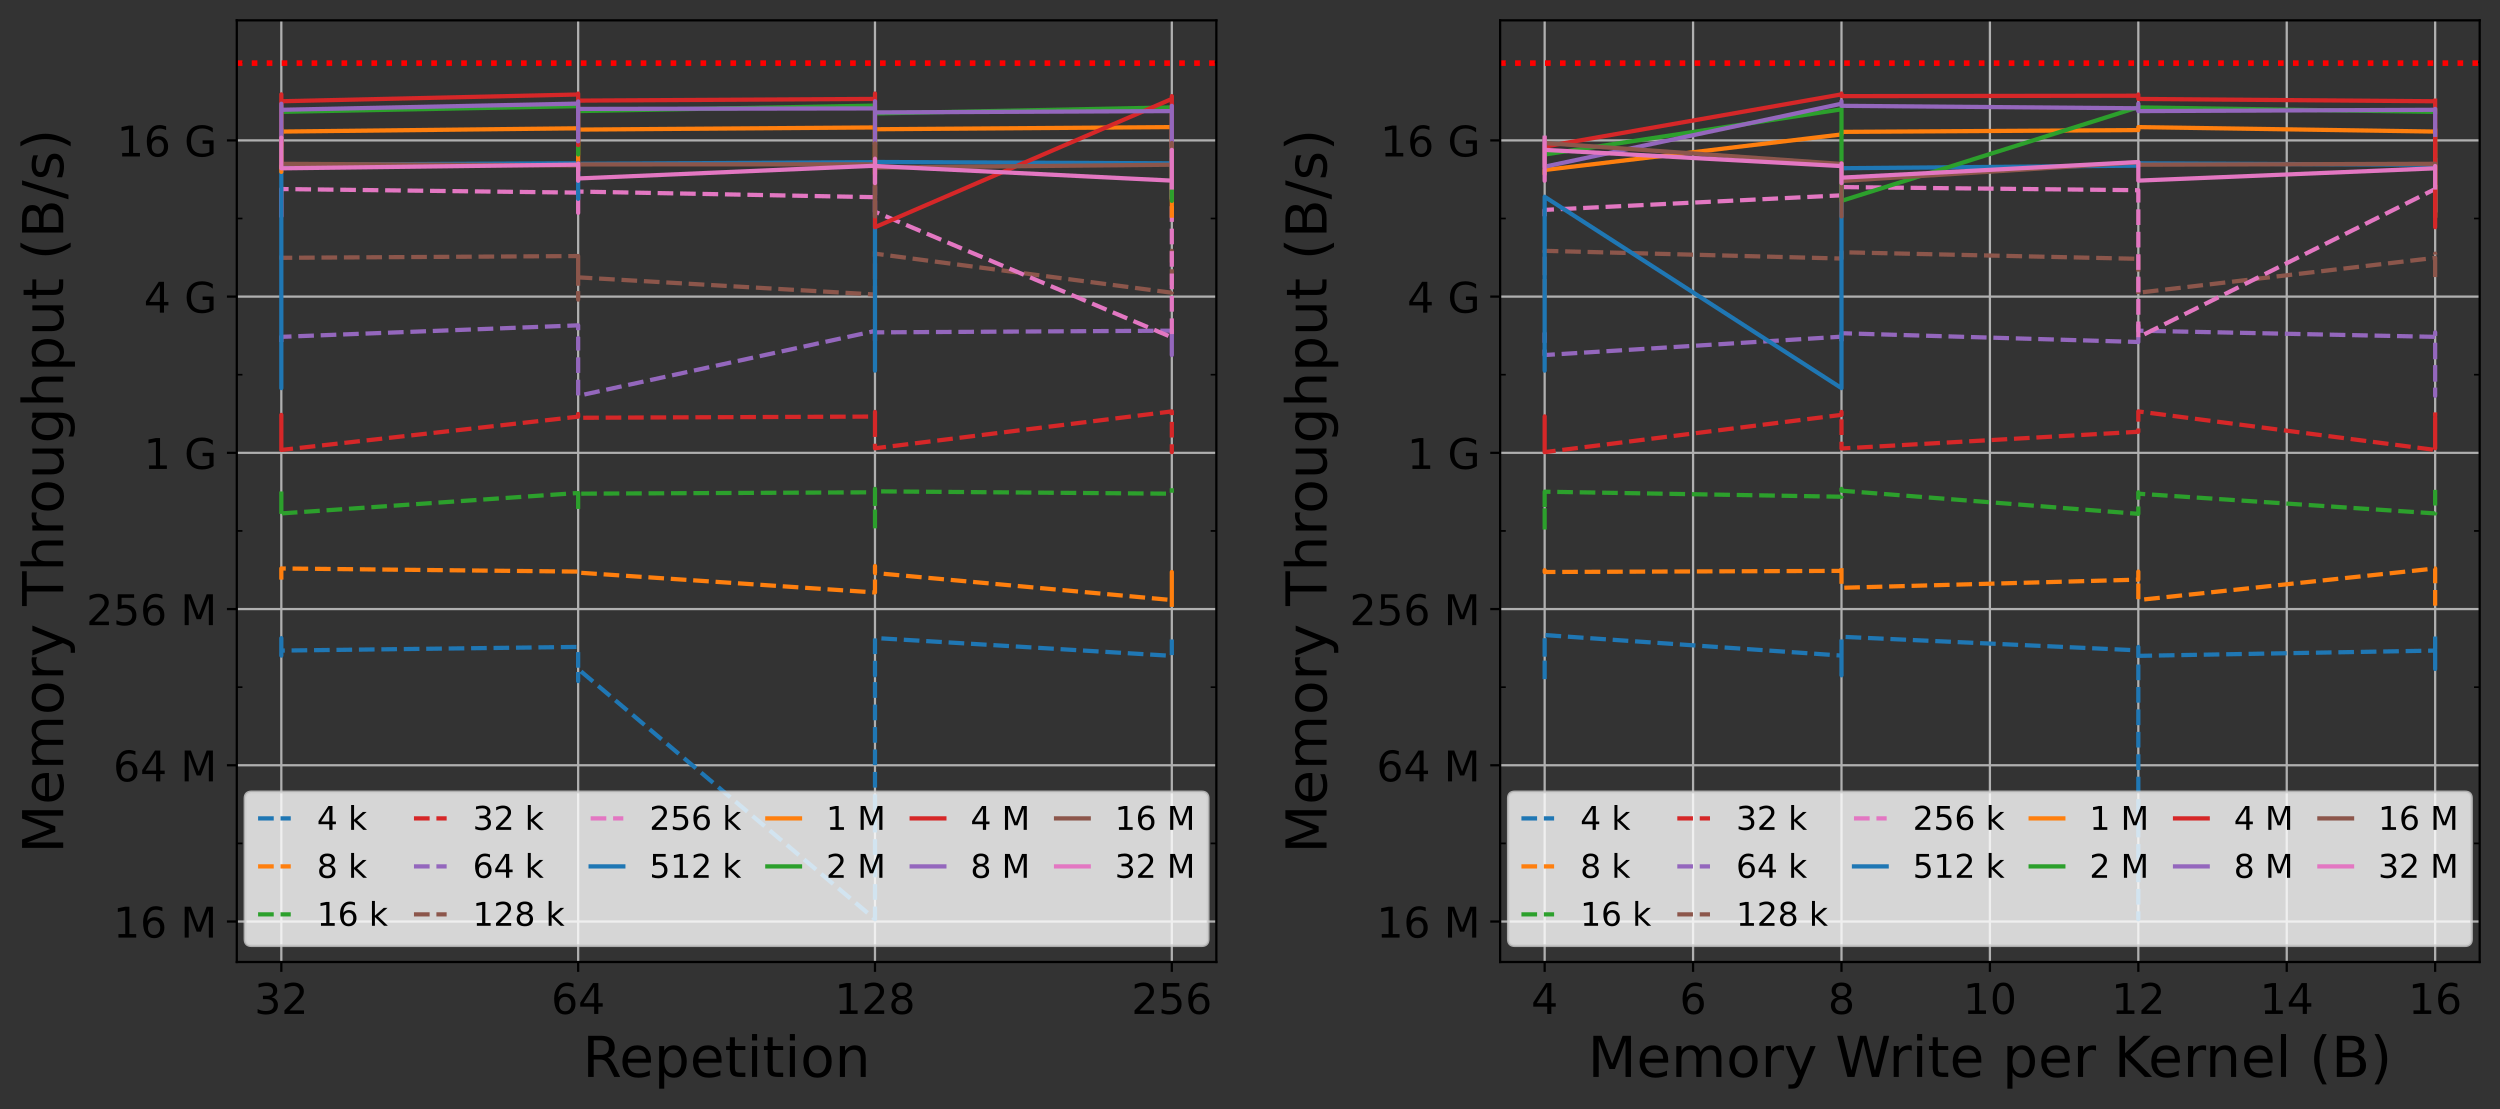 <?xml version="1.0" encoding="utf-8" standalone="no"?>
<!DOCTYPE svg PUBLIC "-//W3C//DTD SVG 1.1//EN"
  "http://www.w3.org/Graphics/SVG/1.1/DTD/svg11.dtd">
<!-- Created with matplotlib (https://matplotlib.org/) -->
<svg height="392.913pt" version="1.1" viewBox="0 0 885.749 392.913" width="885.749pt" xmlns="http://www.w3.org/2000/svg" xmlns:xlink="http://www.w3.org/1999/xlink">
 <rect x="0" y="0" width="885.749" height="392.913" fill="#333333" stroke="none"/>
 <defs>
  <style type="text/css">*{stroke-linecap:butt;stroke-linejoin:round;}</style>
 </defs>
 <g id="figure_1">
  <g id="patch_1">
   <path d="M 0 392.913 
L 885.749 392.913 
L 885.749 0 
L 0 0 
z
" style="fill:none;"/>
  </g>
  <g id="axes_1">
   <g id="patch_2">
    <path d="M 83.897 340.84 
L 430.949 340.84 
L 430.949 7.2 
L 83.897 7.2 
z
" style="fill:none;"/>
   </g>
   <g id="matplotlib.axis_1">
    <g id="xtick_1">
     <g id="line2d_1">
      <path clip-path="url(#paae51d3228)" d="M 99.672 340.84 
L 99.672 7.2 
" style="fill:none;stroke:#b0b0b0;stroke-linecap:square;stroke-width:0.8;"/>
     </g>
     <g id="line2d_2">
      <defs>
       <path d="M 0 0 
L 0 3.5 
" id="m005f0a59be" style="stroke:#000000;stroke-width:0.8;"/>
      </defs>
      <g>
       <use style="stroke:#000000;stroke-width:0.8;" x="99.672" xlink:href="#m005f0a59be" y="340.84"/>
      </g>
     </g>
     <g id="text_1">
      <!-- 32 -->
      <g transform="translate(90.128 359.238)scale(0.15 -0.15)">
       <defs>
        <path d="M 40.578 39.312 
Q 47.656 37.797 51.625 33 
Q 55.609 28.219 55.609 21.188 
Q 55.609 10.406 48.188 4.484 
Q 40.766 -1.422 27.094 -1.422 
Q 22.516 -1.422 17.656 -0.516 
Q 12.797 0.391 7.625 2.203 
L 7.625 11.719 
Q 11.719 9.328 16.594 8.109 
Q 21.484 6.891 26.812 6.891 
Q 36.078 6.891 40.938 10.547 
Q 45.797 14.203 45.797 21.188 
Q 45.797 27.641 41.281 31.266 
Q 36.766 34.906 28.719 34.906 
L 20.219 34.906 
L 20.219 43.016 
L 29.109 43.016 
Q 36.375 43.016 40.234 45.922 
Q 44.094 48.828 44.094 54.297 
Q 44.094 59.906 40.109 62.906 
Q 36.141 65.922 28.719 65.922 
Q 24.656 65.922 20.016 65.031 
Q 15.375 64.156 9.812 62.312 
L 9.812 71.094 
Q 15.438 72.656 20.344 73.438 
Q 25.25 74.219 29.594 74.219 
Q 40.828 74.219 47.359 69.109 
Q 53.906 64.016 53.906 55.328 
Q 53.906 49.266 50.438 45.094 
Q 46.969 40.922 40.578 39.312 
z
" id="DejaVuSans-51"/>
        <path d="M 19.188 8.297 
L 53.609 8.297 
L 53.609 0 
L 7.328 0 
L 7.328 8.297 
Q 12.938 14.109 22.625 23.891 
Q 32.328 33.688 34.812 36.531 
Q 39.547 41.844 41.422 45.531 
Q 43.312 49.219 43.312 52.781 
Q 43.312 58.594 39.234 62.25 
Q 35.156 65.922 28.609 65.922 
Q 23.969 65.922 18.812 64.312 
Q 13.672 62.703 7.812 59.422 
L 7.812 69.391 
Q 13.766 71.781 18.938 73 
Q 24.125 74.219 28.422 74.219 
Q 39.75 74.219 46.484 68.547 
Q 53.219 62.891 53.219 53.422 
Q 53.219 48.922 51.531 44.891 
Q 49.859 40.875 45.406 35.406 
Q 44.188 33.984 37.641 27.219 
Q 31.109 20.453 19.188 8.297 
z
" id="DejaVuSans-50"/>
       </defs>
       <use xlink:href="#DejaVuSans-51"/>
       <use x="63.623" xlink:href="#DejaVuSans-50"/>
      </g>
     </g>
    </g>
    <g id="xtick_2">
     <g id="line2d_3">
      <path clip-path="url(#paae51d3228)" d="M 204.839 340.84 
L 204.839 7.2 
" style="fill:none;stroke:#b0b0b0;stroke-linecap:square;stroke-width:0.8;"/>
     </g>
     <g id="line2d_4">
      <g>
       <use style="stroke:#000000;stroke-width:0.8;" x="204.839" xlink:href="#m005f0a59be" y="340.84"/>
      </g>
     </g>
     <g id="text_2">
      <!-- 64 -->
      <g transform="translate(195.295 359.238)scale(0.15 -0.15)">
       <defs>
        <path d="M 33.016 40.375 
Q 26.375 40.375 22.484 35.828 
Q 18.609 31.297 18.609 23.391 
Q 18.609 15.531 22.484 10.953 
Q 26.375 6.391 33.016 6.391 
Q 39.656 6.391 43.531 10.953 
Q 47.406 15.531 47.406 23.391 
Q 47.406 31.297 43.531 35.828 
Q 39.656 40.375 33.016 40.375 
z
M 52.594 71.297 
L 52.594 62.312 
Q 48.875 64.062 45.094 64.984 
Q 41.312 65.922 37.594 65.922 
Q 27.828 65.922 22.672 59.328 
Q 17.531 52.734 16.797 39.406 
Q 19.672 43.656 24.016 45.922 
Q 28.375 48.188 33.594 48.188 
Q 44.578 48.188 50.953 41.516 
Q 57.328 34.859 57.328 23.391 
Q 57.328 12.156 50.688 5.359 
Q 44.047 -1.422 33.016 -1.422 
Q 20.359 -1.422 13.672 8.266 
Q 6.984 17.969 6.984 36.375 
Q 6.984 53.656 15.188 63.938 
Q 23.391 74.219 37.203 74.219 
Q 40.922 74.219 44.703 73.484 
Q 48.484 72.75 52.594 71.297 
z
" id="DejaVuSans-54"/>
        <path d="M 37.797 64.312 
L 12.891 25.391 
L 37.797 25.391 
z
M 35.203 72.906 
L 47.609 72.906 
L 47.609 25.391 
L 58.016 25.391 
L 58.016 17.188 
L 47.609 17.188 
L 47.609 0 
L 37.797 0 
L 37.797 17.188 
L 4.891 17.188 
L 4.891 26.703 
z
" id="DejaVuSans-52"/>
       </defs>
       <use xlink:href="#DejaVuSans-54"/>
       <use x="63.623" xlink:href="#DejaVuSans-52"/>
      </g>
     </g>
    </g>
    <g id="xtick_3">
     <g id="line2d_5">
      <path clip-path="url(#paae51d3228)" d="M 310.006 340.84 
L 310.006 7.2 
" style="fill:none;stroke:#b0b0b0;stroke-linecap:square;stroke-width:0.8;"/>
     </g>
     <g id="line2d_6">
      <g>
       <use style="stroke:#000000;stroke-width:0.8;" x="310.006" xlink:href="#m005f0a59be" y="340.84"/>
      </g>
     </g>
     <g id="text_3">
      <!-- 128 -->
      <g transform="translate(295.691 359.238)scale(0.15 -0.15)">
       <defs>
        <path d="M 12.406 8.297 
L 28.516 8.297 
L 28.516 63.922 
L 10.984 60.406 
L 10.984 69.391 
L 28.422 72.906 
L 38.281 72.906 
L 38.281 8.297 
L 54.391 8.297 
L 54.391 0 
L 12.406 0 
z
" id="DejaVuSans-49"/>
        <path d="M 31.781 34.625 
Q 24.75 34.625 20.719 30.859 
Q 16.703 27.094 16.703 20.516 
Q 16.703 13.922 20.719 10.156 
Q 24.75 6.391 31.781 6.391 
Q 38.812 6.391 42.859 10.172 
Q 46.922 13.969 46.922 20.516 
Q 46.922 27.094 42.891 30.859 
Q 38.875 34.625 31.781 34.625 
z
M 21.922 38.812 
Q 15.578 40.375 12.031 44.719 
Q 8.5 49.078 8.5 55.328 
Q 8.5 64.062 14.719 69.141 
Q 20.953 74.219 31.781 74.219 
Q 42.672 74.219 48.875 69.141 
Q 55.078 64.062 55.078 55.328 
Q 55.078 49.078 51.531 44.719 
Q 48 40.375 41.703 38.812 
Q 48.828 37.156 52.797 32.312 
Q 56.781 27.484 56.781 20.516 
Q 56.781 9.906 50.312 4.234 
Q 43.844 -1.422 31.781 -1.422 
Q 19.734 -1.422 13.25 4.234 
Q 6.781 9.906 6.781 20.516 
Q 6.781 27.484 10.781 32.312 
Q 14.797 37.156 21.922 38.812 
z
M 18.312 54.391 
Q 18.312 48.734 21.844 45.562 
Q 25.391 42.391 31.781 42.391 
Q 38.141 42.391 41.719 45.562 
Q 45.312 48.734 45.312 54.391 
Q 45.312 60.062 41.719 63.234 
Q 38.141 66.406 31.781 66.406 
Q 25.391 66.406 21.844 63.234 
Q 18.312 60.062 18.312 54.391 
z
" id="DejaVuSans-56"/>
       </defs>
       <use xlink:href="#DejaVuSans-49"/>
       <use x="63.623" xlink:href="#DejaVuSans-50"/>
       <use x="127.246" xlink:href="#DejaVuSans-56"/>
      </g>
     </g>
    </g>
    <g id="xtick_4">
     <g id="line2d_7">
      <path clip-path="url(#paae51d3228)" d="M 415.174 340.84 
L 415.174 7.2 
" style="fill:none;stroke:#b0b0b0;stroke-linecap:square;stroke-width:0.8;"/>
     </g>
     <g id="line2d_8">
      <g>
       <use style="stroke:#000000;stroke-width:0.8;" x="415.174" xlink:href="#m005f0a59be" y="340.84"/>
      </g>
     </g>
     <g id="text_4">
      <!-- 256 -->
      <g transform="translate(400.858 359.238)scale(0.15 -0.15)">
       <defs>
        <path d="M 10.797 72.906 
L 49.516 72.906 
L 49.516 64.594 
L 19.828 64.594 
L 19.828 46.734 
Q 21.969 47.469 24.109 47.828 
Q 26.266 48.188 28.422 48.188 
Q 40.625 48.188 47.75 41.5 
Q 54.891 34.812 54.891 23.391 
Q 54.891 11.625 47.562 5.094 
Q 40.234 -1.422 26.906 -1.422 
Q 22.312 -1.422 17.547 -0.641 
Q 12.797 0.141 7.719 1.703 
L 7.719 11.625 
Q 12.109 9.234 16.797 8.062 
Q 21.484 6.891 26.703 6.891 
Q 35.156 6.891 40.078 11.328 
Q 45.016 15.766 45.016 23.391 
Q 45.016 31 40.078 35.438 
Q 35.156 39.891 26.703 39.891 
Q 22.75 39.891 18.812 39.016 
Q 14.891 38.141 10.797 36.281 
z
" id="DejaVuSans-53"/>
       </defs>
       <use xlink:href="#DejaVuSans-50"/>
       <use x="63.623" xlink:href="#DejaVuSans-53"/>
       <use x="127.246" xlink:href="#DejaVuSans-54"/>
      </g>
     </g>
    </g>
    <g id="text_5">
     <!-- Repetition -->
     <g transform="translate(206.417 381.554)scale(0.2 -0.2)">
      <defs>
       <path d="M 44.391 34.188 
Q 47.562 33.109 50.562 29.594 
Q 53.562 26.078 56.594 19.922 
L 66.609 0 
L 56 0 
L 46.688 18.703 
Q 43.062 26.031 39.672 28.422 
Q 36.281 30.812 30.422 30.812 
L 19.672 30.812 
L 19.672 0 
L 9.812 0 
L 9.812 72.906 
L 32.078 72.906 
Q 44.578 72.906 50.734 67.672 
Q 56.891 62.453 56.891 51.906 
Q 56.891 45.016 53.688 40.469 
Q 50.484 35.938 44.391 34.188 
z
M 19.672 64.797 
L 19.672 38.922 
L 32.078 38.922 
Q 39.203 38.922 42.844 42.219 
Q 46.484 45.516 46.484 51.906 
Q 46.484 58.297 42.844 61.547 
Q 39.203 64.797 32.078 64.797 
z
" id="DejaVuSans-82"/>
       <path d="M 56.203 29.594 
L 56.203 25.203 
L 14.891 25.203 
Q 15.484 15.922 20.484 11.062 
Q 25.484 6.203 34.422 6.203 
Q 39.594 6.203 44.453 7.469 
Q 49.312 8.734 54.109 11.281 
L 54.109 2.781 
Q 49.266 0.734 44.188 -0.344 
Q 39.109 -1.422 33.891 -1.422 
Q 20.797 -1.422 13.156 6.188 
Q 5.516 13.812 5.516 26.812 
Q 5.516 40.234 12.766 48.109 
Q 20.016 56 32.328 56 
Q 43.359 56 49.781 48.891 
Q 56.203 41.797 56.203 29.594 
z
M 47.219 32.234 
Q 47.125 39.594 43.094 43.984 
Q 39.062 48.391 32.422 48.391 
Q 24.906 48.391 20.391 44.141 
Q 15.875 39.891 15.188 32.172 
z
" id="DejaVuSans-101"/>
       <path d="M 18.109 8.203 
L 18.109 -20.797 
L 9.078 -20.797 
L 9.078 54.688 
L 18.109 54.688 
L 18.109 46.391 
Q 20.953 51.266 25.266 53.625 
Q 29.594 56 35.594 56 
Q 45.562 56 51.781 48.094 
Q 58.016 40.188 58.016 27.297 
Q 58.016 14.406 51.781 6.484 
Q 45.562 -1.422 35.594 -1.422 
Q 29.594 -1.422 25.266 0.953 
Q 20.953 3.328 18.109 8.203 
z
M 48.688 27.297 
Q 48.688 37.203 44.609 42.844 
Q 40.531 48.484 33.406 48.484 
Q 26.266 48.484 22.188 42.844 
Q 18.109 37.203 18.109 27.297 
Q 18.109 17.391 22.188 11.75 
Q 26.266 6.109 33.406 6.109 
Q 40.531 6.109 44.609 11.75 
Q 48.688 17.391 48.688 27.297 
z
" id="DejaVuSans-112"/>
       <path d="M 18.312 70.219 
L 18.312 54.688 
L 36.812 54.688 
L 36.812 47.703 
L 18.312 47.703 
L 18.312 18.016 
Q 18.312 11.328 20.141 9.422 
Q 21.969 7.516 27.594 7.516 
L 36.812 7.516 
L 36.812 0 
L 27.594 0 
Q 17.188 0 13.234 3.875 
Q 9.281 7.766 9.281 18.016 
L 9.281 47.703 
L 2.688 47.703 
L 2.688 54.688 
L 9.281 54.688 
L 9.281 70.219 
z
" id="DejaVuSans-116"/>
       <path d="M 9.422 54.688 
L 18.406 54.688 
L 18.406 0 
L 9.422 0 
z
M 9.422 75.984 
L 18.406 75.984 
L 18.406 64.594 
L 9.422 64.594 
z
" id="DejaVuSans-105"/>
       <path d="M 30.609 48.391 
Q 23.391 48.391 19.188 42.75 
Q 14.984 37.109 14.984 27.297 
Q 14.984 17.484 19.156 11.844 
Q 23.344 6.203 30.609 6.203 
Q 37.797 6.203 41.984 11.859 
Q 46.188 17.531 46.188 27.297 
Q 46.188 37.016 41.984 42.703 
Q 37.797 48.391 30.609 48.391 
z
M 30.609 56 
Q 42.328 56 49.016 48.375 
Q 55.719 40.766 55.719 27.297 
Q 55.719 13.875 49.016 6.219 
Q 42.328 -1.422 30.609 -1.422 
Q 18.844 -1.422 12.172 6.219 
Q 5.516 13.875 5.516 27.297 
Q 5.516 40.766 12.172 48.375 
Q 18.844 56 30.609 56 
z
" id="DejaVuSans-111"/>
       <path d="M 54.891 33.016 
L 54.891 0 
L 45.906 0 
L 45.906 32.719 
Q 45.906 40.484 42.875 44.328 
Q 39.844 48.188 33.797 48.188 
Q 26.516 48.188 22.312 43.547 
Q 18.109 38.922 18.109 30.906 
L 18.109 0 
L 9.078 0 
L 9.078 54.688 
L 18.109 54.688 
L 18.109 46.188 
Q 21.344 51.125 25.703 53.562 
Q 30.078 56 35.797 56 
Q 45.219 56 50.047 50.172 
Q 54.891 44.344 54.891 33.016 
z
" id="DejaVuSans-110"/>
      </defs>
      <use xlink:href="#DejaVuSans-82"/>
      <use x="64.982" xlink:href="#DejaVuSans-101"/>
      <use x="126.506" xlink:href="#DejaVuSans-112"/>
      <use x="189.982" xlink:href="#DejaVuSans-101"/>
      <use x="251.506" xlink:href="#DejaVuSans-116"/>
      <use x="290.715" xlink:href="#DejaVuSans-105"/>
      <use x="318.498" xlink:href="#DejaVuSans-116"/>
      <use x="357.707" xlink:href="#DejaVuSans-105"/>
      <use x="385.49" xlink:href="#DejaVuSans-111"/>
      <use x="446.672" xlink:href="#DejaVuSans-110"/>
     </g>
    </g>
   </g>
   <g id="matplotlib.axis_2">
    <g id="ytick_1">
     <g id="line2d_9">
      <path clip-path="url(#paae51d3228)" d="M 83.897 326.49 
L 430.949 326.49 
" style="fill:none;stroke:#b0b0b0;stroke-linecap:square;stroke-width:0.8;"/>
     </g>
     <g id="line2d_10">
      <defs>
       <path d="M 0 0 
L -3.5 0 
" id="mc3ce260a5b" style="stroke:#000000;stroke-width:0.8;"/>
      </defs>
      <g>
       <use style="stroke:#000000;stroke-width:0.8;" x="83.897" xlink:href="#mc3ce260a5b" y="326.49"/>
      </g>
     </g>
     <g id="text_6">
      <!-- 16 M -->
      <g transform="translate(40.1 332.189)scale(0.15 -0.15)">
       <defs>
        <path id="DejaVuSans-32"/>
        <path d="M 9.812 72.906 
L 24.516 72.906 
L 43.109 23.297 
L 61.812 72.906 
L 76.516 72.906 
L 76.516 0 
L 66.891 0 
L 66.891 64.016 
L 48.094 14.016 
L 38.188 14.016 
L 19.391 64.016 
L 19.391 0 
L 9.812 0 
z
" id="DejaVuSans-77"/>
       </defs>
       <use xlink:href="#DejaVuSans-49"/>
       <use x="63.623" xlink:href="#DejaVuSans-54"/>
       <use x="127.246" xlink:href="#DejaVuSans-32"/>
       <use x="159.033" xlink:href="#DejaVuSans-77"/>
      </g>
     </g>
    </g>
    <g id="ytick_2">
     <g id="line2d_11">
      <path clip-path="url(#paae51d3228)" d="M 83.897 271.14 
L 430.949 271.14 
" style="fill:none;stroke:#b0b0b0;stroke-linecap:square;stroke-width:0.8;"/>
     </g>
     <g id="line2d_12">
      <g>
       <use style="stroke:#000000;stroke-width:0.8;" x="83.897" xlink:href="#mc3ce260a5b" y="271.14"/>
      </g>
     </g>
     <g id="text_7">
      <!-- 64 M -->
      <g transform="translate(40.1 276.838)scale(0.15 -0.15)">
       <use xlink:href="#DejaVuSans-54"/>
       <use x="63.623" xlink:href="#DejaVuSans-52"/>
       <use x="127.246" xlink:href="#DejaVuSans-32"/>
       <use x="159.033" xlink:href="#DejaVuSans-77"/>
      </g>
     </g>
    </g>
    <g id="ytick_3">
     <g id="line2d_13">
      <path clip-path="url(#paae51d3228)" d="M 83.897 215.789 
L 430.949 215.789 
" style="fill:none;stroke:#b0b0b0;stroke-linecap:square;stroke-width:0.8;"/>
     </g>
     <g id="line2d_14">
      <g>
       <use style="stroke:#000000;stroke-width:0.8;" x="83.897" xlink:href="#mc3ce260a5b" y="215.789"/>
      </g>
     </g>
     <g id="text_8">
      <!-- 256 M -->
      <g transform="translate(30.556 221.488)scale(0.15 -0.15)">
       <use xlink:href="#DejaVuSans-50"/>
       <use x="63.623" xlink:href="#DejaVuSans-53"/>
       <use x="127.246" xlink:href="#DejaVuSans-54"/>
       <use x="190.869" xlink:href="#DejaVuSans-32"/>
       <use x="222.656" xlink:href="#DejaVuSans-77"/>
      </g>
     </g>
    </g>
    <g id="ytick_4">
     <g id="line2d_15">
      <path clip-path="url(#paae51d3228)" d="M 83.897 160.439 
L 430.949 160.439 
" style="fill:none;stroke:#b0b0b0;stroke-linecap:square;stroke-width:0.8;"/>
     </g>
     <g id="line2d_16">
      <g>
       <use style="stroke:#000000;stroke-width:0.8;" x="83.897" xlink:href="#mc3ce260a5b" y="160.439"/>
      </g>
     </g>
     <g id="text_9">
      <!-- 1 G -->
      <g transform="translate(50.963 166.138)scale(0.15 -0.15)">
       <defs>
        <path d="M 59.516 10.406 
L 59.516 29.984 
L 43.406 29.984 
L 43.406 38.094 
L 69.281 38.094 
L 69.281 6.781 
Q 63.578 2.734 56.688 0.656 
Q 49.812 -1.422 42 -1.422 
Q 24.906 -1.422 15.25 8.562 
Q 5.609 18.562 5.609 36.375 
Q 5.609 54.25 15.25 64.234 
Q 24.906 74.219 42 74.219 
Q 49.125 74.219 55.547 72.453 
Q 61.969 70.703 67.391 67.281 
L 67.391 56.781 
Q 61.922 61.422 55.766 63.766 
Q 49.609 66.109 42.828 66.109 
Q 29.438 66.109 22.719 58.641 
Q 16.016 51.172 16.016 36.375 
Q 16.016 21.625 22.719 14.156 
Q 29.438 6.688 42.828 6.688 
Q 48.047 6.688 52.141 7.594 
Q 56.25 8.5 59.516 10.406 
z
" id="DejaVuSans-71"/>
       </defs>
       <use xlink:href="#DejaVuSans-49"/>
       <use x="63.623" xlink:href="#DejaVuSans-32"/>
       <use x="95.41" xlink:href="#DejaVuSans-71"/>
      </g>
     </g>
    </g>
    <g id="ytick_5">
     <g id="line2d_17">
      <path clip-path="url(#paae51d3228)" d="M 83.897 105.088 
L 430.949 105.088 
" style="fill:none;stroke:#b0b0b0;stroke-linecap:square;stroke-width:0.8;"/>
     </g>
     <g id="line2d_18">
      <g>
       <use style="stroke:#000000;stroke-width:0.8;" x="83.897" xlink:href="#mc3ce260a5b" y="105.088"/>
      </g>
     </g>
     <g id="text_10">
      <!-- 4 G -->
      <g transform="translate(50.963 110.787)scale(0.15 -0.15)">
       <use xlink:href="#DejaVuSans-52"/>
       <use x="63.623" xlink:href="#DejaVuSans-32"/>
       <use x="95.41" xlink:href="#DejaVuSans-71"/>
      </g>
     </g>
    </g>
    <g id="ytick_6">
     <g id="line2d_19">
      <path clip-path="url(#paae51d3228)" d="M 83.897 49.738 
L 430.949 49.738 
" style="fill:none;stroke:#b0b0b0;stroke-linecap:square;stroke-width:0.8;"/>
     </g>
     <g id="line2d_20">
      <g>
       <use style="stroke:#000000;stroke-width:0.8;" x="83.897" xlink:href="#mc3ce260a5b" y="49.738"/>
      </g>
     </g>
     <g id="text_11">
      <!-- 16 G -->
      <g transform="translate(41.42 55.437)scale(0.15 -0.15)">
       <use xlink:href="#DejaVuSans-49"/>
       <use x="63.623" xlink:href="#DejaVuSans-54"/>
       <use x="127.246" xlink:href="#DejaVuSans-32"/>
       <use x="159.033" xlink:href="#DejaVuSans-71"/>
      </g>
     </g>
    </g>
    <g id="ytick_7">
     <g id="line2d_21">
      <defs>
       <path d="M 0 0 
L 2 0 
" id="md3fbf4566d" style="stroke:#000000;stroke-width:0.6;"/>
      </defs>
      <g>
       <use style="stroke:#000000;stroke-width:0.6;" x="83.897" xlink:href="#md3fbf4566d" y="298.815"/>
      </g>
     </g>
     <g id="line2d_22">
      <defs>
       <path d="M 0 0 
L -2 0 
" id="md0f4fded07" style="stroke:#000000;stroke-width:0.6;"/>
      </defs>
      <g>
       <use style="stroke:#000000;stroke-width:0.6;" x="430.949" xlink:href="#md0f4fded07" y="298.815"/>
      </g>
     </g>
    </g>
    <g id="ytick_8">
     <g id="line2d_23">
      <g>
       <use style="stroke:#000000;stroke-width:0.6;" x="83.897" xlink:href="#md3fbf4566d" y="243.464"/>
      </g>
     </g>
     <g id="line2d_24">
      <g>
       <use style="stroke:#000000;stroke-width:0.6;" x="430.949" xlink:href="#md0f4fded07" y="243.464"/>
      </g>
     </g>
    </g>
    <g id="ytick_9">
     <g id="line2d_25">
      <g>
       <use style="stroke:#000000;stroke-width:0.6;" x="83.897" xlink:href="#md3fbf4566d" y="188.114"/>
      </g>
     </g>
     <g id="line2d_26">
      <g>
       <use style="stroke:#000000;stroke-width:0.6;" x="430.949" xlink:href="#md0f4fded07" y="188.114"/>
      </g>
     </g>
    </g>
    <g id="ytick_10">
     <g id="line2d_27">
      <g>
       <use style="stroke:#000000;stroke-width:0.6;" x="83.897" xlink:href="#md3fbf4566d" y="132.763"/>
      </g>
     </g>
     <g id="line2d_28">
      <g>
       <use style="stroke:#000000;stroke-width:0.6;" x="430.949" xlink:href="#md0f4fded07" y="132.763"/>
      </g>
     </g>
    </g>
    <g id="ytick_11">
     <g id="line2d_29">
      <g>
       <use style="stroke:#000000;stroke-width:0.6;" x="83.897" xlink:href="#md3fbf4566d" y="77.413"/>
      </g>
     </g>
     <g id="line2d_30">
      <g>
       <use style="stroke:#000000;stroke-width:0.6;" x="430.949" xlink:href="#md0f4fded07" y="77.413"/>
      </g>
     </g>
    </g>
    <g id="ytick_12">
     <g id="line2d_31">
      <g>
       <use style="stroke:#000000;stroke-width:0.6;" x="83.897" xlink:href="#md3fbf4566d" y="22.062"/>
      </g>
     </g>
     <g id="line2d_32">
      <g>
       <use style="stroke:#000000;stroke-width:0.6;" x="430.949" xlink:href="#md0f4fded07" y="22.062"/>
      </g>
     </g>
    </g>
    <g id="text_12">
     <!-- Memory Throughput (B/s) -->
     <g transform="translate(22.397 302.368)rotate(-90)scale(0.2 -0.2)">
      <defs>
       <path d="M 52 44.188 
Q 55.375 50.25 60.062 53.125 
Q 64.75 56 71.094 56 
Q 79.641 56 84.281 50.016 
Q 88.922 44.047 88.922 33.016 
L 88.922 0 
L 79.891 0 
L 79.891 32.719 
Q 79.891 40.578 77.094 44.375 
Q 74.312 48.188 68.609 48.188 
Q 61.625 48.188 57.562 43.547 
Q 53.516 38.922 53.516 30.906 
L 53.516 0 
L 44.484 0 
L 44.484 32.719 
Q 44.484 40.625 41.703 44.406 
Q 38.922 48.188 33.109 48.188 
Q 26.219 48.188 22.156 43.531 
Q 18.109 38.875 18.109 30.906 
L 18.109 0 
L 9.078 0 
L 9.078 54.688 
L 18.109 54.688 
L 18.109 46.188 
Q 21.188 51.219 25.484 53.609 
Q 29.781 56 35.688 56 
Q 41.656 56 45.828 52.969 
Q 50 49.953 52 44.188 
z
" id="DejaVuSans-109"/>
       <path d="M 41.109 46.297 
Q 39.594 47.172 37.812 47.578 
Q 36.031 48 33.891 48 
Q 26.266 48 22.188 43.047 
Q 18.109 38.094 18.109 28.812 
L 18.109 0 
L 9.078 0 
L 9.078 54.688 
L 18.109 54.688 
L 18.109 46.188 
Q 20.953 51.172 25.484 53.578 
Q 30.031 56 36.531 56 
Q 37.453 56 38.578 55.875 
Q 39.703 55.766 41.062 55.516 
z
" id="DejaVuSans-114"/>
       <path d="M 32.172 -5.078 
Q 28.375 -14.844 24.75 -17.812 
Q 21.141 -20.797 15.094 -20.797 
L 7.906 -20.797 
L 7.906 -13.281 
L 13.188 -13.281 
Q 16.891 -13.281 18.938 -11.516 
Q 21 -9.766 23.484 -3.219 
L 25.094 0.875 
L 2.984 54.688 
L 12.5 54.688 
L 29.594 11.922 
L 46.688 54.688 
L 56.203 54.688 
z
" id="DejaVuSans-121"/>
       <path d="M -0.297 72.906 
L 61.375 72.906 
L 61.375 64.594 
L 35.5 64.594 
L 35.5 0 
L 25.594 0 
L 25.594 64.594 
L -0.297 64.594 
z
" id="DejaVuSans-84"/>
       <path d="M 54.891 33.016 
L 54.891 0 
L 45.906 0 
L 45.906 32.719 
Q 45.906 40.484 42.875 44.328 
Q 39.844 48.188 33.797 48.188 
Q 26.516 48.188 22.312 43.547 
Q 18.109 38.922 18.109 30.906 
L 18.109 0 
L 9.078 0 
L 9.078 75.984 
L 18.109 75.984 
L 18.109 46.188 
Q 21.344 51.125 25.703 53.562 
Q 30.078 56 35.797 56 
Q 45.219 56 50.047 50.172 
Q 54.891 44.344 54.891 33.016 
z
" id="DejaVuSans-104"/>
       <path d="M 8.5 21.578 
L 8.5 54.688 
L 17.484 54.688 
L 17.484 21.922 
Q 17.484 14.156 20.5 10.266 
Q 23.531 6.391 29.594 6.391 
Q 36.859 6.391 41.078 11.031 
Q 45.312 15.672 45.312 23.688 
L 45.312 54.688 
L 54.297 54.688 
L 54.297 0 
L 45.312 0 
L 45.312 8.406 
Q 42.047 3.422 37.719 1 
Q 33.406 -1.422 27.688 -1.422 
Q 18.266 -1.422 13.375 4.438 
Q 8.5 10.297 8.5 21.578 
z
M 31.109 56 
z
" id="DejaVuSans-117"/>
       <path d="M 45.406 27.984 
Q 45.406 37.75 41.375 43.109 
Q 37.359 48.484 30.078 48.484 
Q 22.859 48.484 18.828 43.109 
Q 14.797 37.75 14.797 27.984 
Q 14.797 18.266 18.828 12.891 
Q 22.859 7.516 30.078 7.516 
Q 37.359 7.516 41.375 12.891 
Q 45.406 18.266 45.406 27.984 
z
M 54.391 6.781 
Q 54.391 -7.172 48.188 -13.984 
Q 42 -20.797 29.203 -20.797 
Q 24.469 -20.797 20.266 -20.094 
Q 16.062 -19.391 12.109 -17.922 
L 12.109 -9.188 
Q 16.062 -11.328 19.922 -12.344 
Q 23.781 -13.375 27.781 -13.375 
Q 36.625 -13.375 41.016 -8.766 
Q 45.406 -4.156 45.406 5.172 
L 45.406 9.625 
Q 42.625 4.781 38.281 2.391 
Q 33.938 0 27.875 0 
Q 17.828 0 11.672 7.656 
Q 5.516 15.328 5.516 27.984 
Q 5.516 40.672 11.672 48.328 
Q 17.828 56 27.875 56 
Q 33.938 56 38.281 53.609 
Q 42.625 51.219 45.406 46.391 
L 45.406 54.688 
L 54.391 54.688 
z
" id="DejaVuSans-103"/>
       <path d="M 31 75.875 
Q 24.469 64.656 21.281 53.656 
Q 18.109 42.672 18.109 31.391 
Q 18.109 20.125 21.312 9.062 
Q 24.516 -2 31 -13.188 
L 23.188 -13.188 
Q 15.875 -1.703 12.234 9.375 
Q 8.594 20.453 8.594 31.391 
Q 8.594 42.281 12.203 53.312 
Q 15.828 64.359 23.188 75.875 
z
" id="DejaVuSans-40"/>
       <path d="M 19.672 34.812 
L 19.672 8.109 
L 35.5 8.109 
Q 43.453 8.109 47.281 11.406 
Q 51.125 14.703 51.125 21.484 
Q 51.125 28.328 47.281 31.562 
Q 43.453 34.812 35.5 34.812 
z
M 19.672 64.797 
L 19.672 42.828 
L 34.281 42.828 
Q 41.5 42.828 45.031 45.531 
Q 48.578 48.25 48.578 53.812 
Q 48.578 59.328 45.031 62.062 
Q 41.5 64.797 34.281 64.797 
z
M 9.812 72.906 
L 35.016 72.906 
Q 46.297 72.906 52.391 68.219 
Q 58.5 63.531 58.5 54.891 
Q 58.5 48.188 55.375 44.234 
Q 52.25 40.281 46.188 39.312 
Q 53.469 37.75 57.5 32.781 
Q 61.531 27.828 61.531 20.406 
Q 61.531 10.641 54.891 5.312 
Q 48.25 0 35.984 0 
L 9.812 0 
z
" id="DejaVuSans-66"/>
       <path d="M 25.391 72.906 
L 33.688 72.906 
L 8.297 -9.281 
L 0 -9.281 
z
" id="DejaVuSans-47"/>
       <path d="M 44.281 53.078 
L 44.281 44.578 
Q 40.484 46.531 36.375 47.5 
Q 32.281 48.484 27.875 48.484 
Q 21.188 48.484 17.844 46.438 
Q 14.5 44.391 14.5 40.281 
Q 14.5 37.156 16.891 35.375 
Q 19.281 33.594 26.516 31.984 
L 29.594 31.297 
Q 39.156 29.25 43.188 25.516 
Q 47.219 21.781 47.219 15.094 
Q 47.219 7.469 41.188 3.016 
Q 35.156 -1.422 24.609 -1.422 
Q 20.219 -1.422 15.453 -0.562 
Q 10.688 0.297 5.422 2 
L 5.422 11.281 
Q 10.406 8.688 15.234 7.391 
Q 20.062 6.109 24.812 6.109 
Q 31.156 6.109 34.562 8.281 
Q 37.984 10.453 37.984 14.406 
Q 37.984 18.062 35.516 20.016 
Q 33.062 21.969 24.703 23.781 
L 21.578 24.516 
Q 13.234 26.266 9.516 29.906 
Q 5.812 33.547 5.812 39.891 
Q 5.812 47.609 11.281 51.797 
Q 16.75 56 26.812 56 
Q 31.781 56 36.172 55.266 
Q 40.578 54.547 44.281 53.078 
z
" id="DejaVuSans-115"/>
       <path d="M 8.016 75.875 
L 15.828 75.875 
Q 23.141 64.359 26.781 53.312 
Q 30.422 42.281 30.422 31.391 
Q 30.422 20.453 26.781 9.375 
Q 23.141 -1.703 15.828 -13.188 
L 8.016 -13.188 
Q 14.5 -2 17.703 9.062 
Q 20.906 20.125 20.906 31.391 
Q 20.906 42.672 17.703 53.656 
Q 14.5 64.656 8.016 75.875 
z
" id="DejaVuSans-41"/>
      </defs>
      <use xlink:href="#DejaVuSans-77"/>
      <use x="86.279" xlink:href="#DejaVuSans-101"/>
      <use x="147.803" xlink:href="#DejaVuSans-109"/>
      <use x="245.215" xlink:href="#DejaVuSans-111"/>
      <use x="306.396" xlink:href="#DejaVuSans-114"/>
      <use x="347.51" xlink:href="#DejaVuSans-121"/>
      <use x="406.689" xlink:href="#DejaVuSans-32"/>
      <use x="438.477" xlink:href="#DejaVuSans-84"/>
      <use x="499.561" xlink:href="#DejaVuSans-104"/>
      <use x="562.939" xlink:href="#DejaVuSans-114"/>
      <use x="601.803" xlink:href="#DejaVuSans-111"/>
      <use x="662.984" xlink:href="#DejaVuSans-117"/>
      <use x="726.363" xlink:href="#DejaVuSans-103"/>
      <use x="789.84" xlink:href="#DejaVuSans-104"/>
      <use x="853.219" xlink:href="#DejaVuSans-112"/>
      <use x="916.695" xlink:href="#DejaVuSans-117"/>
      <use x="980.074" xlink:href="#DejaVuSans-116"/>
      <use x="1019.283" xlink:href="#DejaVuSans-32"/>
      <use x="1051.07" xlink:href="#DejaVuSans-40"/>
      <use x="1090.084" xlink:href="#DejaVuSans-66"/>
      <use x="1158.688" xlink:href="#DejaVuSans-47"/>
      <use x="1192.379" xlink:href="#DejaVuSans-115"/>
      <use x="1244.479" xlink:href="#DejaVuSans-41"/>
     </g>
    </g>
   </g>
   <g id="line2d_33">
    <path clip-path="url(#paae51d3228)" d="M 99.672 230.428 
L 99.672 226.107 
L 99.672 232.274 
L 99.672 230.499 
L 204.839 229.205 
L 204.839 241.307 
L 204.839 238.575 
L 204.839 237.027 
L 310.006 325.675 
L 310.006 239.064 
L 310.006 239.257 
L 310.006 226.047 
L 415.174 232.371 
L 415.174 225.006 
L 415.174 225.608 
L 415.174 225.531 
" style="fill:none;stroke:#1f77b4;stroke-dasharray:5.55,2.4;stroke-dashoffset:0;stroke-width:1.5;"/>
   </g>
   <g id="line2d_34">
    <path clip-path="url(#paae51d3228)" d="M 99.672 205.363 
L 99.672 202.253 
L 99.672 202.262 
L 99.672 201.41 
L 204.839 202.516 
L 204.839 202.687 
L 204.839 203.231 
L 204.839 202.881 
L 310.006 209.906 
L 310.006 202.024 
L 310.006 200.54 
L 310.006 203.016 
L 415.174 212.598 
L 415.174 202.657 
L 415.174 208.255 
L 415.174 216.52 
" style="fill:none;stroke:#ff7f0e;stroke-dasharray:5.55,2.4;stroke-dashoffset:0;stroke-width:1.5;"/>
   </g>
   <g id="line2d_35">
    <path clip-path="url(#paae51d3228)" d="M 99.672 182.054 
L 99.672 174.11 
L 99.672 175.992 
L 99.672 181.907 
L 204.839 174.663 
L 204.839 180.51 
L 204.839 174.18 
L 204.839 174.909 
L 310.006 174.425 
L 310.006 187.831 
L 310.006 173.208 
L 310.006 174.082 
L 415.174 174.918 
L 415.174 174.213 
L 415.174 173.849 
L 415.174 173.004 
" style="fill:none;stroke:#2ca02c;stroke-dasharray:5.55,2.4;stroke-dashoffset:0;stroke-width:1.5;"/>
   </g>
   <g id="line2d_36">
    <path clip-path="url(#paae51d3228)" d="M 99.672 152.974 
L 99.672 160.36 
L 99.672 146.987 
L 99.672 159.42 
L 204.839 147.626 
L 204.839 147.524 
L 204.839 146.675 
L 204.839 148.02 
L 310.006 147.589 
L 310.006 153.048 
L 310.006 145.947 
L 310.006 158.832 
L 415.174 145.765 
L 415.174 160.192 
L 415.174 158.906 
L 415.174 146.106 
" style="fill:none;stroke:#d62728;stroke-dasharray:5.55,2.4;stroke-dashoffset:0;stroke-width:1.5;"/>
   </g>
   <g id="line2d_37">
    <path clip-path="url(#paae51d3228)" d="M 99.672 121.168 
L 99.672 120.337 
L 99.672 119.284 
L 99.672 119.345 
L 204.839 115.269 
L 204.839 120.166 
L 204.839 119.797 
L 204.839 140.25 
L 310.006 117.262 
L 310.006 118.125 
L 310.006 121.585 
L 310.006 117.758 
L 415.174 117.16 
L 415.174 125.789 
L 415.174 118.061 
L 415.174 117.785 
" style="fill:none;stroke:#9467bd;stroke-dasharray:5.55,2.4;stroke-dashoffset:0;stroke-width:1.5;"/>
   </g>
   <g id="line2d_38">
    <path clip-path="url(#paae51d3228)" d="M 99.672 91.703 
L 99.672 90.943 
L 99.672 91.603 
L 99.672 91.344 
L 204.839 90.72 
L 204.839 106.152 
L 204.839 91.538 
L 204.839 98.267 
L 310.006 104.347 
L 310.006 89.68 
L 310.006 89.183 
L 310.006 89.871 
L 415.174 103.717 
L 415.174 88.87 
L 415.174 89.368 
L 415.174 90.114 
" style="fill:none;stroke:#8c564b;stroke-dasharray:5.55,2.4;stroke-dashoffset:0;stroke-width:1.5;"/>
   </g>
   <g id="line2d_39">
    <path clip-path="url(#paae51d3228)" d="M 99.672 67.393 
L 99.672 76.617 
L 99.672 69.206 
L 99.672 66.975 
L 204.839 68.247 
L 204.839 75.431 
L 204.839 68.686 
L 204.839 67.872 
L 310.006 69.862 
L 310.006 74.762 
L 310.006 66.192 
L 310.006 75.03 
L 415.174 119.503 
L 415.174 74.364 
L 415.174 66.285 
L 415.174 65.029 
" style="fill:none;stroke:#e377c2;stroke-dasharray:5.55,2.4;stroke-dashoffset:0;stroke-width:1.5;"/>
   </g>
   <g id="line2d_40">
    <path clip-path="url(#paae51d3228)" d="M 99.672 58.688 
L 99.672 70.774 
L 99.672 137.512 
L 99.672 58.374 
L 204.839 57.839 
L 204.839 70.441 
L 204.839 60.285 
L 204.839 58.05 
L 310.006 57.462 
L 310.006 131.313 
L 310.006 59.849 
L 310.006 57.387 
L 415.174 57.867 
L 415.174 69.714 
L 415.174 59.604 
L 415.174 56.775 
" style="fill:none;stroke:#1f77b4;stroke-linecap:square;stroke-width:1.5;"/>
   </g>
   <g id="line2d_41">
    <path clip-path="url(#paae51d3228)" d="M 99.672 46.088 
L 99.672 60.903 
L 99.672 47.632 
L 99.672 46.613 
L 204.839 45.456 
L 204.839 60.517 
L 204.839 47.49 
L 204.839 45.916 
L 310.006 45.152 
L 310.006 61.684 
L 310.006 46.863 
L 310.006 45.798 
L 415.174 45.029 
L 415.174 60.229 
L 415.174 46.727 
L 415.174 76.391 
" style="fill:none;stroke:#ff7f0e;stroke-linecap:square;stroke-width:1.5;"/>
   </g>
   <g id="line2d_42">
    <path clip-path="url(#paae51d3228)" d="M 99.672 37.976 
L 99.672 55.1 
L 99.672 38.738 
L 99.672 39.633 
L 204.839 37.607 
L 204.839 54.723 
L 204.839 38.426 
L 204.839 39.359 
L 310.006 37.416 
L 310.006 56.546 
L 310.006 38.194 
L 310.006 40.193 
L 415.174 38.048 
L 415.174 54.752 
L 415.174 71.169 
L 415.174 39.066 
" style="fill:none;stroke:#2ca02c;stroke-linecap:square;stroke-width:1.5;"/>
   </g>
   <g id="line2d_43">
    <path clip-path="url(#paae51d3228)" d="M 99.672 33.919 
L 99.672 51.728 
L 99.672 33.439 
L 99.672 35.877 
L 204.839 33.483 
L 204.839 51.422 
L 204.839 33.146 
L 204.839 35.652 
L 310.006 35.048 
L 310.006 53.73 
L 310.006 33.133 
L 310.006 80.49 
L 415.174 35.049 
L 415.174 51.946 
L 415.174 34.057 
L 415.174 35.653 
" style="fill:none;stroke:#d62728;stroke-linecap:square;stroke-width:1.5;"/>
   </g>
   <g id="line2d_44">
    <path clip-path="url(#paae51d3228)" d="M 99.672 38.362 
L 99.672 50.11 
L 99.672 36.752 
L 99.672 38.901 
L 204.839 36.706 
L 204.839 50.06 
L 204.839 35.925 
L 204.839 38.59 
L 310.006 38.412 
L 310.006 51.122 
L 310.006 35.865 
L 310.006 39.833 
L 415.174 39.363 
L 415.174 59.05 
L 415.174 37.489 
L 415.174 47.755 
" style="fill:none;stroke:#9467bd;stroke-linecap:square;stroke-width:1.5;"/>
   </g>
   <g id="line2d_45">
    <path clip-path="url(#paae51d3228)" d="M 99.672 57.513 
L 99.672 49.301 
L 99.672 58.082 
L 99.672 58.035 
L 204.839 58.615 
L 204.839 59.563 
L 204.839 57.751 
L 204.839 58.252 
L 310.006 58.207 
L 310.006 50.826 
L 310.006 76.674 
L 310.006 59.373 
L 415.174 58.362 
L 415.174 50.68 
L 415.174 64.113 
L 415.174 59.436 
" style="fill:none;stroke:#8c564b;stroke-linecap:square;stroke-width:1.5;"/>
   </g>
   <g id="line2d_46">
    <path clip-path="url(#paae51d3228)" d="M 99.672 57.409 
L 99.672 48.784 
L 99.672 58.845 
L 99.672 59.634 
L 204.839 58.329 
L 204.839 64.041 
L 204.839 57.922 
L 204.839 63.229 
L 310.006 58.726 
L 310.006 56.232 
L 310.006 64.873 
L 310.006 58.81 
L 415.174 63.995 
L 415.174 53.098 
L 415.174 62.941 
L 415.174 66.417 
" style="fill:none;stroke:#e377c2;stroke-linecap:square;stroke-width:1.5;"/>
   </g>
   <g id="line2d_47">
    <path clip-path="url(#paae51d3228)" d="M 83.897 22.365 
L 430.949 22.365 
" style="fill:none;stroke:#ff0000;stroke-dasharray:2,3.3;stroke-dashoffset:0;stroke-width:2;"/>
   </g>
   <g id="patch_3">
    <path d="M 83.897 340.84 
L 83.897 7.2 
" style="fill:none;stroke:#000000;stroke-linecap:square;stroke-linejoin:miter;stroke-width:0.8;"/>
   </g>
   <g id="patch_4">
    <path d="M 430.949 340.84 
L 430.949 7.2 
" style="fill:none;stroke:#000000;stroke-linecap:square;stroke-linejoin:miter;stroke-width:0.8;"/>
   </g>
   <g id="patch_5">
    <path d="M 83.897 340.84 
L 430.949 340.84 
" style="fill:none;stroke:#000000;stroke-linecap:square;stroke-linejoin:miter;stroke-width:0.8;"/>
   </g>
   <g id="patch_6">
    <path d="M 83.897 7.2 
L 430.949 7.2 
" style="fill:none;stroke:#000000;stroke-linecap:square;stroke-linejoin:miter;stroke-width:0.8;"/>
   </g>
   <g id="legend_1">
    <g id="patch_7">
     <path d="M 89.122 335.05 
L 425.724 335.05 
Q 428.04 335.05 428.04 332.734 
L 428.04 282.9 
Q 428.04 280.584 425.724 280.584 
L 89.122 280.584 
Q 86.806 280.584 86.806 282.9 
L 86.806 332.734 
Q 86.806 335.05 89.122 335.05 
z
" style="fill:#ffffff;opacity:0.8;stroke:#cccccc;stroke-linejoin:miter;"/>
    </g>
    <g id="line2d_48">
     <path d="M 91.438 289.962 
L 103.018 289.962 
" style="fill:none;stroke:#1f77b4;stroke-dasharray:5.55,2.4;stroke-dashoffset:0;stroke-width:1.5;"/>
    </g>
    <g id="line2d_49"/>
    <g id="text_13">
     <!-- 4 k -->
     <g transform="translate(112.282 294.015)scale(0.116 -0.116)">
      <defs>
       <path d="M 9.078 75.984 
L 18.109 75.984 
L 18.109 31.109 
L 44.922 54.688 
L 56.391 54.688 
L 27.391 29.109 
L 57.625 0 
L 45.906 0 
L 18.109 26.703 
L 18.109 0 
L 9.078 0 
z
" id="DejaVuSans-107"/>
      </defs>
      <use xlink:href="#DejaVuSans-52"/>
      <use x="63.623" xlink:href="#DejaVuSans-32"/>
      <use x="95.41" xlink:href="#DejaVuSans-107"/>
     </g>
    </g>
    <g id="line2d_50">
     <path d="M 91.438 306.959 
L 103.018 306.959 
" style="fill:none;stroke:#ff7f0e;stroke-dasharray:5.55,2.4;stroke-dashoffset:0;stroke-width:1.5;"/>
    </g>
    <g id="line2d_51"/>
    <g id="text_14">
     <!-- 8 k -->
     <g transform="translate(112.282 311.012)scale(0.116 -0.116)">
      <use xlink:href="#DejaVuSans-56"/>
      <use x="63.623" xlink:href="#DejaVuSans-32"/>
      <use x="95.41" xlink:href="#DejaVuSans-107"/>
     </g>
    </g>
    <g id="line2d_52">
     <path d="M 91.438 323.957 
L 103.018 323.957 
" style="fill:none;stroke:#2ca02c;stroke-dasharray:5.55,2.4;stroke-dashoffset:0;stroke-width:1.5;"/>
    </g>
    <g id="line2d_53"/>
    <g id="text_15">
     <!-- 16 k -->
     <g transform="translate(112.282 328.01)scale(0.116 -0.116)">
      <use xlink:href="#DejaVuSans-49"/>
      <use x="63.623" xlink:href="#DejaVuSans-54"/>
      <use x="127.246" xlink:href="#DejaVuSans-32"/>
      <use x="159.033" xlink:href="#DejaVuSans-107"/>
     </g>
    </g>
    <g id="line2d_54">
     <path d="M 146.667 289.962 
L 158.247 289.962 
" style="fill:none;stroke:#d62728;stroke-dasharray:5.55,2.4;stroke-dashoffset:0;stroke-width:1.5;"/>
    </g>
    <g id="line2d_55"/>
    <g id="text_16">
     <!-- 32 k -->
     <g transform="translate(167.511 294.015)scale(0.116 -0.116)">
      <use xlink:href="#DejaVuSans-51"/>
      <use x="63.623" xlink:href="#DejaVuSans-50"/>
      <use x="127.246" xlink:href="#DejaVuSans-32"/>
      <use x="159.033" xlink:href="#DejaVuSans-107"/>
     </g>
    </g>
    <g id="line2d_56">
     <path d="M 146.667 306.959 
L 158.247 306.959 
" style="fill:none;stroke:#9467bd;stroke-dasharray:5.55,2.4;stroke-dashoffset:0;stroke-width:1.5;"/>
    </g>
    <g id="line2d_57"/>
    <g id="text_17">
     <!-- 64 k -->
     <g transform="translate(167.511 311.012)scale(0.116 -0.116)">
      <use xlink:href="#DejaVuSans-54"/>
      <use x="63.623" xlink:href="#DejaVuSans-52"/>
      <use x="127.246" xlink:href="#DejaVuSans-32"/>
      <use x="159.033" xlink:href="#DejaVuSans-107"/>
     </g>
    </g>
    <g id="line2d_58">
     <path d="M 146.667 323.957 
L 158.247 323.957 
" style="fill:none;stroke:#8c564b;stroke-dasharray:5.55,2.4;stroke-dashoffset:0;stroke-width:1.5;"/>
    </g>
    <g id="line2d_59"/>
    <g id="text_18">
     <!-- 128 k -->
     <g transform="translate(167.511 328.01)scale(0.116 -0.116)">
      <use xlink:href="#DejaVuSans-49"/>
      <use x="63.623" xlink:href="#DejaVuSans-50"/>
      <use x="127.246" xlink:href="#DejaVuSans-56"/>
      <use x="190.869" xlink:href="#DejaVuSans-32"/>
      <use x="222.656" xlink:href="#DejaVuSans-107"/>
     </g>
    </g>
    <g id="line2d_60">
     <path d="M 209.265 289.962 
L 220.845 289.962 
" style="fill:none;stroke:#e377c2;stroke-dasharray:5.55,2.4;stroke-dashoffset:0;stroke-width:1.5;"/>
    </g>
    <g id="line2d_61"/>
    <g id="text_19">
     <!-- 256 k -->
     <g transform="translate(230.109 294.015)scale(0.116 -0.116)">
      <use xlink:href="#DejaVuSans-50"/>
      <use x="63.623" xlink:href="#DejaVuSans-53"/>
      <use x="127.246" xlink:href="#DejaVuSans-54"/>
      <use x="190.869" xlink:href="#DejaVuSans-32"/>
      <use x="222.656" xlink:href="#DejaVuSans-107"/>
     </g>
    </g>
    <g id="line2d_62">
     <path d="M 209.265 306.959 
L 220.845 306.959 
" style="fill:none;stroke:#1f77b4;stroke-linecap:square;stroke-width:1.5;"/>
    </g>
    <g id="line2d_63"/>
    <g id="text_20">
     <!-- 512 k -->
     <g transform="translate(230.109 311.012)scale(0.116 -0.116)">
      <use xlink:href="#DejaVuSans-53"/>
      <use x="63.623" xlink:href="#DejaVuSans-49"/>
      <use x="127.246" xlink:href="#DejaVuSans-50"/>
      <use x="190.869" xlink:href="#DejaVuSans-32"/>
      <use x="222.656" xlink:href="#DejaVuSans-107"/>
     </g>
    </g>
    <g id="line2d_64">
     <path d="M 271.862 289.962 
L 283.442 289.962 
" style="fill:none;stroke:#ff7f0e;stroke-linecap:square;stroke-width:1.5;"/>
    </g>
    <g id="line2d_65"/>
    <g id="text_21">
     <!-- 1 M -->
     <g transform="translate(292.706 294.015)scale(0.116 -0.116)">
      <use xlink:href="#DejaVuSans-49"/>
      <use x="63.623" xlink:href="#DejaVuSans-32"/>
      <use x="95.41" xlink:href="#DejaVuSans-77"/>
     </g>
    </g>
    <g id="line2d_66">
     <path d="M 271.862 306.959 
L 283.442 306.959 
" style="fill:none;stroke:#2ca02c;stroke-linecap:square;stroke-width:1.5;"/>
    </g>
    <g id="line2d_67"/>
    <g id="text_22">
     <!-- 2 M -->
     <g transform="translate(292.706 311.012)scale(0.116 -0.116)">
      <use xlink:href="#DejaVuSans-50"/>
      <use x="63.623" xlink:href="#DejaVuSans-32"/>
      <use x="95.41" xlink:href="#DejaVuSans-77"/>
     </g>
    </g>
    <g id="line2d_68">
     <path d="M 323.009 289.962 
L 334.589 289.962 
" style="fill:none;stroke:#d62728;stroke-linecap:square;stroke-width:1.5;"/>
    </g>
    <g id="line2d_69"/>
    <g id="text_23">
     <!-- 4 M -->
     <g transform="translate(343.853 294.015)scale(0.116 -0.116)">
      <use xlink:href="#DejaVuSans-52"/>
      <use x="63.623" xlink:href="#DejaVuSans-32"/>
      <use x="95.41" xlink:href="#DejaVuSans-77"/>
     </g>
    </g>
    <g id="line2d_70">
     <path d="M 323.009 306.959 
L 334.589 306.959 
" style="fill:none;stroke:#9467bd;stroke-linecap:square;stroke-width:1.5;"/>
    </g>
    <g id="line2d_71"/>
    <g id="text_24">
     <!-- 8 M -->
     <g transform="translate(343.853 311.012)scale(0.116 -0.116)">
      <use xlink:href="#DejaVuSans-56"/>
      <use x="63.623" xlink:href="#DejaVuSans-32"/>
      <use x="95.41" xlink:href="#DejaVuSans-77"/>
     </g>
    </g>
    <g id="line2d_72">
     <path d="M 374.156 289.962 
L 385.736 289.962 
" style="fill:none;stroke:#8c564b;stroke-linecap:square;stroke-width:1.5;"/>
    </g>
    <g id="line2d_73"/>
    <g id="text_25">
     <!-- 16 M -->
     <g transform="translate(395 294.015)scale(0.116 -0.116)">
      <use xlink:href="#DejaVuSans-49"/>
      <use x="63.623" xlink:href="#DejaVuSans-54"/>
      <use x="127.246" xlink:href="#DejaVuSans-32"/>
      <use x="159.033" xlink:href="#DejaVuSans-77"/>
     </g>
    </g>
    <g id="line2d_74">
     <path d="M 374.156 306.959 
L 385.736 306.959 
" style="fill:none;stroke:#e377c2;stroke-linecap:square;stroke-width:1.5;"/>
    </g>
    <g id="line2d_75"/>
    <g id="text_26">
     <!-- 32 M -->
     <g transform="translate(395 311.012)scale(0.116 -0.116)">
      <use xlink:href="#DejaVuSans-51"/>
      <use x="63.623" xlink:href="#DejaVuSans-50"/>
      <use x="127.246" xlink:href="#DejaVuSans-32"/>
      <use x="159.033" xlink:href="#DejaVuSans-77"/>
     </g>
    </g>
   </g>
  </g>
  <g id="axes_2">
   <g id="patch_8">
    <path d="M 531.497 340.84 
L 878.549 340.84 
L 878.549 7.2 
L 531.497 7.2 
z
" style="fill:none;"/>
   </g>
   <g id="matplotlib.axis_3">
    <g id="xtick_5">
     <g id="line2d_76">
      <path clip-path="url(#p32405a2785)" d="M 547.272 340.84 
L 547.272 7.2 
" style="fill:none;stroke:#b0b0b0;stroke-linecap:square;stroke-width:0.8;"/>
     </g>
     <g id="line2d_77">
      <g>
       <use style="stroke:#000000;stroke-width:0.8;" x="547.272" xlink:href="#m005f0a59be" y="340.84"/>
      </g>
     </g>
     <g id="text_27">
      <!-- 4 -->
      <g transform="translate(542.5 359.238)scale(0.15 -0.15)">
       <use xlink:href="#DejaVuSans-52"/>
      </g>
     </g>
    </g>
    <g id="xtick_6">
     <g id="line2d_78">
      <path clip-path="url(#p32405a2785)" d="M 599.856 340.84 
L 599.856 7.2 
" style="fill:none;stroke:#b0b0b0;stroke-linecap:square;stroke-width:0.8;"/>
     </g>
     <g id="line2d_79">
      <g>
       <use style="stroke:#000000;stroke-width:0.8;" x="599.856" xlink:href="#m005f0a59be" y="340.84"/>
      </g>
     </g>
     <g id="text_28">
      <!-- 6 -->
      <g transform="translate(595.084 359.238)scale(0.15 -0.15)">
       <use xlink:href="#DejaVuSans-54"/>
      </g>
     </g>
    </g>
    <g id="xtick_7">
     <g id="line2d_80">
      <path clip-path="url(#p32405a2785)" d="M 652.439 340.84 
L 652.439 7.2 
" style="fill:none;stroke:#b0b0b0;stroke-linecap:square;stroke-width:0.8;"/>
     </g>
     <g id="line2d_81">
      <g>
       <use style="stroke:#000000;stroke-width:0.8;" x="652.439" xlink:href="#m005f0a59be" y="340.84"/>
      </g>
     </g>
     <g id="text_29">
      <!-- 8 -->
      <g transform="translate(647.667 359.238)scale(0.15 -0.15)">
       <use xlink:href="#DejaVuSans-56"/>
      </g>
     </g>
    </g>
    <g id="xtick_8">
     <g id="line2d_82">
      <path clip-path="url(#p32405a2785)" d="M 705.023 340.84 
L 705.023 7.2 
" style="fill:none;stroke:#b0b0b0;stroke-linecap:square;stroke-width:0.8;"/>
     </g>
     <g id="line2d_83">
      <g>
       <use style="stroke:#000000;stroke-width:0.8;" x="705.023" xlink:href="#m005f0a59be" y="340.84"/>
      </g>
     </g>
     <g id="text_30">
      <!-- 10 -->
      <g transform="translate(695.479 359.238)scale(0.15 -0.15)">
       <defs>
        <path d="M 31.781 66.406 
Q 24.172 66.406 20.328 58.906 
Q 16.5 51.422 16.5 36.375 
Q 16.5 21.391 20.328 13.891 
Q 24.172 6.391 31.781 6.391 
Q 39.453 6.391 43.281 13.891 
Q 47.125 21.391 47.125 36.375 
Q 47.125 51.422 43.281 58.906 
Q 39.453 66.406 31.781 66.406 
z
M 31.781 74.219 
Q 44.047 74.219 50.516 64.516 
Q 56.984 54.828 56.984 36.375 
Q 56.984 17.969 50.516 8.266 
Q 44.047 -1.422 31.781 -1.422 
Q 19.531 -1.422 13.062 8.266 
Q 6.594 17.969 6.594 36.375 
Q 6.594 54.828 13.062 64.516 
Q 19.531 74.219 31.781 74.219 
z
" id="DejaVuSans-48"/>
       </defs>
       <use xlink:href="#DejaVuSans-49"/>
       <use x="63.623" xlink:href="#DejaVuSans-48"/>
      </g>
     </g>
    </g>
    <g id="xtick_9">
     <g id="line2d_84">
      <path clip-path="url(#p32405a2785)" d="M 757.606 340.84 
L 757.606 7.2 
" style="fill:none;stroke:#b0b0b0;stroke-linecap:square;stroke-width:0.8;"/>
     </g>
     <g id="line2d_85">
      <g>
       <use style="stroke:#000000;stroke-width:0.8;" x="757.606" xlink:href="#m005f0a59be" y="340.84"/>
      </g>
     </g>
     <g id="text_31">
      <!-- 12 -->
      <g transform="translate(748.063 359.238)scale(0.15 -0.15)">
       <use xlink:href="#DejaVuSans-49"/>
       <use x="63.623" xlink:href="#DejaVuSans-50"/>
      </g>
     </g>
    </g>
    <g id="xtick_10">
     <g id="line2d_86">
      <path clip-path="url(#p32405a2785)" d="M 810.19 340.84 
L 810.19 7.2 
" style="fill:none;stroke:#b0b0b0;stroke-linecap:square;stroke-width:0.8;"/>
     </g>
     <g id="line2d_87">
      <g>
       <use style="stroke:#000000;stroke-width:0.8;" x="810.19" xlink:href="#m005f0a59be" y="340.84"/>
      </g>
     </g>
     <g id="text_32">
      <!-- 14 -->
      <g transform="translate(800.646 359.238)scale(0.15 -0.15)">
       <use xlink:href="#DejaVuSans-49"/>
       <use x="63.623" xlink:href="#DejaVuSans-52"/>
      </g>
     </g>
    </g>
    <g id="xtick_11">
     <g id="line2d_88">
      <path clip-path="url(#p32405a2785)" d="M 862.774 340.84 
L 862.774 7.2 
" style="fill:none;stroke:#b0b0b0;stroke-linecap:square;stroke-width:0.8;"/>
     </g>
     <g id="line2d_89">
      <g>
       <use style="stroke:#000000;stroke-width:0.8;" x="862.774" xlink:href="#m005f0a59be" y="340.84"/>
      </g>
     </g>
     <g id="text_33">
      <!-- 16 -->
      <g transform="translate(853.23 359.238)scale(0.15 -0.15)">
       <use xlink:href="#DejaVuSans-49"/>
       <use x="63.623" xlink:href="#DejaVuSans-54"/>
      </g>
     </g>
    </g>
    <g id="text_34">
     <!-- Memory Write per Kernel (B) -->
     <g transform="translate(562.548 381.554)scale(0.2 -0.2)">
      <defs>
       <path d="M 3.328 72.906 
L 13.281 72.906 
L 28.609 11.281 
L 43.891 72.906 
L 54.984 72.906 
L 70.312 11.281 
L 85.594 72.906 
L 95.609 72.906 
L 77.297 0 
L 64.891 0 
L 49.516 63.281 
L 33.984 0 
L 21.578 0 
z
" id="DejaVuSans-87"/>
       <path d="M 9.812 72.906 
L 19.672 72.906 
L 19.672 42.094 
L 52.391 72.906 
L 65.094 72.906 
L 28.906 38.922 
L 67.672 0 
L 54.688 0 
L 19.672 35.109 
L 19.672 0 
L 9.812 0 
z
" id="DejaVuSans-75"/>
       <path d="M 9.422 75.984 
L 18.406 75.984 
L 18.406 0 
L 9.422 0 
z
" id="DejaVuSans-108"/>
      </defs>
      <use xlink:href="#DejaVuSans-77"/>
      <use x="86.279" xlink:href="#DejaVuSans-101"/>
      <use x="147.803" xlink:href="#DejaVuSans-109"/>
      <use x="245.215" xlink:href="#DejaVuSans-111"/>
      <use x="306.396" xlink:href="#DejaVuSans-114"/>
      <use x="347.51" xlink:href="#DejaVuSans-121"/>
      <use x="406.689" xlink:href="#DejaVuSans-32"/>
      <use x="438.477" xlink:href="#DejaVuSans-87"/>
      <use x="532.854" xlink:href="#DejaVuSans-114"/>
      <use x="573.967" xlink:href="#DejaVuSans-105"/>
      <use x="601.75" xlink:href="#DejaVuSans-116"/>
      <use x="640.959" xlink:href="#DejaVuSans-101"/>
      <use x="702.482" xlink:href="#DejaVuSans-32"/>
      <use x="734.27" xlink:href="#DejaVuSans-112"/>
      <use x="797.746" xlink:href="#DejaVuSans-101"/>
      <use x="859.27" xlink:href="#DejaVuSans-114"/>
      <use x="900.383" xlink:href="#DejaVuSans-32"/>
      <use x="932.17" xlink:href="#DejaVuSans-75"/>
      <use x="992.746" xlink:href="#DejaVuSans-101"/>
      <use x="1054.27" xlink:href="#DejaVuSans-114"/>
      <use x="1093.633" xlink:href="#DejaVuSans-110"/>
      <use x="1157.012" xlink:href="#DejaVuSans-101"/>
      <use x="1218.535" xlink:href="#DejaVuSans-108"/>
      <use x="1246.318" xlink:href="#DejaVuSans-32"/>
      <use x="1278.105" xlink:href="#DejaVuSans-40"/>
      <use x="1317.119" xlink:href="#DejaVuSans-66"/>
      <use x="1385.723" xlink:href="#DejaVuSans-41"/>
     </g>
    </g>
   </g>
   <g id="matplotlib.axis_4">
    <g id="ytick_13">
     <g id="line2d_90">
      <path clip-path="url(#p32405a2785)" d="M 531.497 326.49 
L 878.549 326.49 
" style="fill:none;stroke:#b0b0b0;stroke-linecap:square;stroke-width:0.8;"/>
     </g>
     <g id="line2d_91">
      <g>
       <use style="stroke:#000000;stroke-width:0.8;" x="531.497" xlink:href="#mc3ce260a5b" y="326.49"/>
      </g>
     </g>
     <g id="text_35">
      <!-- 16 M -->
      <g transform="translate(487.7 332.189)scale(0.15 -0.15)">
       <use xlink:href="#DejaVuSans-49"/>
       <use x="63.623" xlink:href="#DejaVuSans-54"/>
       <use x="127.246" xlink:href="#DejaVuSans-32"/>
       <use x="159.033" xlink:href="#DejaVuSans-77"/>
      </g>
     </g>
    </g>
    <g id="ytick_14">
     <g id="line2d_92">
      <path clip-path="url(#p32405a2785)" d="M 531.497 271.14 
L 878.549 271.14 
" style="fill:none;stroke:#b0b0b0;stroke-linecap:square;stroke-width:0.8;"/>
     </g>
     <g id="line2d_93">
      <g>
       <use style="stroke:#000000;stroke-width:0.8;" x="531.497" xlink:href="#mc3ce260a5b" y="271.14"/>
      </g>
     </g>
     <g id="text_36">
      <!-- 64 M -->
      <g transform="translate(487.7 276.838)scale(0.15 -0.15)">
       <use xlink:href="#DejaVuSans-54"/>
       <use x="63.623" xlink:href="#DejaVuSans-52"/>
       <use x="127.246" xlink:href="#DejaVuSans-32"/>
       <use x="159.033" xlink:href="#DejaVuSans-77"/>
      </g>
     </g>
    </g>
    <g id="ytick_15">
     <g id="line2d_94">
      <path clip-path="url(#p32405a2785)" d="M 531.497 215.789 
L 878.549 215.789 
" style="fill:none;stroke:#b0b0b0;stroke-linecap:square;stroke-width:0.8;"/>
     </g>
     <g id="line2d_95">
      <g>
       <use style="stroke:#000000;stroke-width:0.8;" x="531.497" xlink:href="#mc3ce260a5b" y="215.789"/>
      </g>
     </g>
     <g id="text_37">
      <!-- 256 M -->
      <g transform="translate(478.156 221.488)scale(0.15 -0.15)">
       <use xlink:href="#DejaVuSans-50"/>
       <use x="63.623" xlink:href="#DejaVuSans-53"/>
       <use x="127.246" xlink:href="#DejaVuSans-54"/>
       <use x="190.869" xlink:href="#DejaVuSans-32"/>
       <use x="222.656" xlink:href="#DejaVuSans-77"/>
      </g>
     </g>
    </g>
    <g id="ytick_16">
     <g id="line2d_96">
      <path clip-path="url(#p32405a2785)" d="M 531.497 160.439 
L 878.549 160.439 
" style="fill:none;stroke:#b0b0b0;stroke-linecap:square;stroke-width:0.8;"/>
     </g>
     <g id="line2d_97">
      <g>
       <use style="stroke:#000000;stroke-width:0.8;" x="531.497" xlink:href="#mc3ce260a5b" y="160.439"/>
      </g>
     </g>
     <g id="text_38">
      <!-- 1 G -->
      <g transform="translate(498.563 166.138)scale(0.15 -0.15)">
       <use xlink:href="#DejaVuSans-49"/>
       <use x="63.623" xlink:href="#DejaVuSans-32"/>
       <use x="95.41" xlink:href="#DejaVuSans-71"/>
      </g>
     </g>
    </g>
    <g id="ytick_17">
     <g id="line2d_98">
      <path clip-path="url(#p32405a2785)" d="M 531.497 105.088 
L 878.549 105.088 
" style="fill:none;stroke:#b0b0b0;stroke-linecap:square;stroke-width:0.8;"/>
     </g>
     <g id="line2d_99">
      <g>
       <use style="stroke:#000000;stroke-width:0.8;" x="531.497" xlink:href="#mc3ce260a5b" y="105.088"/>
      </g>
     </g>
     <g id="text_39">
      <!-- 4 G -->
      <g transform="translate(498.563 110.787)scale(0.15 -0.15)">
       <use xlink:href="#DejaVuSans-52"/>
       <use x="63.623" xlink:href="#DejaVuSans-32"/>
       <use x="95.41" xlink:href="#DejaVuSans-71"/>
      </g>
     </g>
    </g>
    <g id="ytick_18">
     <g id="line2d_100">
      <path clip-path="url(#p32405a2785)" d="M 531.497 49.738 
L 878.549 49.738 
" style="fill:none;stroke:#b0b0b0;stroke-linecap:square;stroke-width:0.8;"/>
     </g>
     <g id="line2d_101">
      <g>
       <use style="stroke:#000000;stroke-width:0.8;" x="531.497" xlink:href="#mc3ce260a5b" y="49.738"/>
      </g>
     </g>
     <g id="text_40">
      <!-- 16 G -->
      <g transform="translate(489.02 55.437)scale(0.15 -0.15)">
       <use xlink:href="#DejaVuSans-49"/>
       <use x="63.623" xlink:href="#DejaVuSans-54"/>
       <use x="127.246" xlink:href="#DejaVuSans-32"/>
       <use x="159.033" xlink:href="#DejaVuSans-71"/>
      </g>
     </g>
    </g>
    <g id="ytick_19">
     <g id="line2d_102">
      <g>
       <use style="stroke:#000000;stroke-width:0.6;" x="531.497" xlink:href="#md3fbf4566d" y="298.815"/>
      </g>
     </g>
     <g id="line2d_103">
      <g>
       <use style="stroke:#000000;stroke-width:0.6;" x="878.549" xlink:href="#md0f4fded07" y="298.815"/>
      </g>
     </g>
    </g>
    <g id="ytick_20">
     <g id="line2d_104">
      <g>
       <use style="stroke:#000000;stroke-width:0.6;" x="531.497" xlink:href="#md3fbf4566d" y="243.464"/>
      </g>
     </g>
     <g id="line2d_105">
      <g>
       <use style="stroke:#000000;stroke-width:0.6;" x="878.549" xlink:href="#md0f4fded07" y="243.464"/>
      </g>
     </g>
    </g>
    <g id="ytick_21">
     <g id="line2d_106">
      <g>
       <use style="stroke:#000000;stroke-width:0.6;" x="531.497" xlink:href="#md3fbf4566d" y="188.114"/>
      </g>
     </g>
     <g id="line2d_107">
      <g>
       <use style="stroke:#000000;stroke-width:0.6;" x="878.549" xlink:href="#md0f4fded07" y="188.114"/>
      </g>
     </g>
    </g>
    <g id="ytick_22">
     <g id="line2d_108">
      <g>
       <use style="stroke:#000000;stroke-width:0.6;" x="531.497" xlink:href="#md3fbf4566d" y="132.763"/>
      </g>
     </g>
     <g id="line2d_109">
      <g>
       <use style="stroke:#000000;stroke-width:0.6;" x="878.549" xlink:href="#md0f4fded07" y="132.763"/>
      </g>
     </g>
    </g>
    <g id="ytick_23">
     <g id="line2d_110">
      <g>
       <use style="stroke:#000000;stroke-width:0.6;" x="531.497" xlink:href="#md3fbf4566d" y="77.413"/>
      </g>
     </g>
     <g id="line2d_111">
      <g>
       <use style="stroke:#000000;stroke-width:0.6;" x="878.549" xlink:href="#md0f4fded07" y="77.413"/>
      </g>
     </g>
    </g>
    <g id="ytick_24">
     <g id="line2d_112">
      <g>
       <use style="stroke:#000000;stroke-width:0.6;" x="531.497" xlink:href="#md3fbf4566d" y="22.062"/>
      </g>
     </g>
     <g id="line2d_113">
      <g>
       <use style="stroke:#000000;stroke-width:0.6;" x="878.549" xlink:href="#md0f4fded07" y="22.062"/>
      </g>
     </g>
    </g>
    <g id="text_41">
     <!-- Memory Throughput (B/s) -->
     <g transform="translate(469.997 302.368)rotate(-90)scale(0.2 -0.2)">
      <use xlink:href="#DejaVuSans-77"/>
      <use x="86.279" xlink:href="#DejaVuSans-101"/>
      <use x="147.803" xlink:href="#DejaVuSans-109"/>
      <use x="245.215" xlink:href="#DejaVuSans-111"/>
      <use x="306.396" xlink:href="#DejaVuSans-114"/>
      <use x="347.51" xlink:href="#DejaVuSans-121"/>
      <use x="406.689" xlink:href="#DejaVuSans-32"/>
      <use x="438.477" xlink:href="#DejaVuSans-84"/>
      <use x="499.561" xlink:href="#DejaVuSans-104"/>
      <use x="562.939" xlink:href="#DejaVuSans-114"/>
      <use x="601.803" xlink:href="#DejaVuSans-111"/>
      <use x="662.984" xlink:href="#DejaVuSans-117"/>
      <use x="726.363" xlink:href="#DejaVuSans-103"/>
      <use x="789.84" xlink:href="#DejaVuSans-104"/>
      <use x="853.219" xlink:href="#DejaVuSans-112"/>
      <use x="916.695" xlink:href="#DejaVuSans-117"/>
      <use x="980.074" xlink:href="#DejaVuSans-116"/>
      <use x="1019.283" xlink:href="#DejaVuSans-32"/>
      <use x="1051.07" xlink:href="#DejaVuSans-40"/>
      <use x="1090.084" xlink:href="#DejaVuSans-66"/>
      <use x="1158.688" xlink:href="#DejaVuSans-47"/>
      <use x="1192.379" xlink:href="#DejaVuSans-115"/>
      <use x="1244.479" xlink:href="#DejaVuSans-41"/>
     </g>
    </g>
   </g>
   <g id="line2d_114">
    <path clip-path="url(#p32405a2785)" d="M 547.272 226.107 
L 547.272 241.307 
L 547.272 239.064 
L 547.272 225.006 
L 652.439 232.274 
L 652.439 238.575 
L 652.439 239.257 
L 652.439 225.608 
L 757.606 230.428 
L 757.606 229.205 
L 757.606 325.675 
L 757.606 232.371 
L 862.774 230.499 
L 862.774 237.027 
L 862.774 226.047 
L 862.774 225.531 
" style="fill:none;stroke:#1f77b4;stroke-dasharray:5.55,2.4;stroke-dashoffset:0;stroke-width:1.5;"/>
   </g>
   <g id="line2d_115">
    <path clip-path="url(#p32405a2785)" d="M 547.272 202.253 
L 547.272 202.687 
L 547.272 202.024 
L 547.272 202.657 
L 652.439 202.262 
L 652.439 203.231 
L 652.439 200.54 
L 652.439 208.255 
L 757.606 205.363 
L 757.606 202.516 
L 757.606 209.906 
L 757.606 212.598 
L 862.774 201.41 
L 862.774 202.881 
L 862.774 203.016 
L 862.774 216.52 
" style="fill:none;stroke:#ff7f0e;stroke-dasharray:5.55,2.4;stroke-dashoffset:0;stroke-width:1.5;"/>
   </g>
   <g id="line2d_116">
    <path clip-path="url(#p32405a2785)" d="M 547.272 174.11 
L 547.272 180.51 
L 547.272 187.831 
L 547.272 174.213 
L 652.439 175.992 
L 652.439 174.18 
L 652.439 173.208 
L 652.439 173.849 
L 757.606 182.054 
L 757.606 174.663 
L 757.606 174.425 
L 757.606 174.918 
L 862.774 181.907 
L 862.774 174.909 
L 862.774 174.082 
L 862.774 173.004 
" style="fill:none;stroke:#2ca02c;stroke-dasharray:5.55,2.4;stroke-dashoffset:0;stroke-width:1.5;"/>
   </g>
   <g id="line2d_117">
    <path clip-path="url(#p32405a2785)" d="M 547.272 160.36 
L 547.272 147.524 
L 547.272 153.048 
L 547.272 160.192 
L 652.439 146.987 
L 652.439 146.675 
L 652.439 145.947 
L 652.439 158.906 
L 757.606 152.974 
L 757.606 147.626 
L 757.606 147.589 
L 757.606 145.765 
L 862.774 159.42 
L 862.774 148.02 
L 862.774 158.832 
L 862.774 146.106 
" style="fill:none;stroke:#d62728;stroke-dasharray:5.55,2.4;stroke-dashoffset:0;stroke-width:1.5;"/>
   </g>
   <g id="line2d_118">
    <path clip-path="url(#p32405a2785)" d="M 547.272 120.337 
L 547.272 120.166 
L 547.272 118.125 
L 547.272 125.789 
L 652.439 119.284 
L 652.439 119.797 
L 652.439 121.585 
L 652.439 118.061 
L 757.606 121.168 
L 757.606 115.269 
L 757.606 117.262 
L 757.606 117.16 
L 862.774 119.345 
L 862.774 140.25 
L 862.774 117.758 
L 862.774 117.785 
" style="fill:none;stroke:#9467bd;stroke-dasharray:5.55,2.4;stroke-dashoffset:0;stroke-width:1.5;"/>
   </g>
   <g id="line2d_119">
    <path clip-path="url(#p32405a2785)" d="M 547.272 90.943 
L 547.272 106.152 
L 547.272 89.68 
L 547.272 88.87 
L 652.439 91.603 
L 652.439 91.538 
L 652.439 89.183 
L 652.439 89.368 
L 757.606 91.703 
L 757.606 90.72 
L 757.606 104.347 
L 757.606 103.717 
L 862.774 91.344 
L 862.774 98.267 
L 862.774 89.871 
L 862.774 90.114 
" style="fill:none;stroke:#8c564b;stroke-dasharray:5.55,2.4;stroke-dashoffset:0;stroke-width:1.5;"/>
   </g>
   <g id="line2d_120">
    <path clip-path="url(#p32405a2785)" d="M 547.272 76.617 
L 547.272 75.431 
L 547.272 74.762 
L 547.272 74.364 
L 652.439 69.206 
L 652.439 68.686 
L 652.439 66.192 
L 652.439 66.285 
L 757.606 67.393 
L 757.606 68.247 
L 757.606 69.862 
L 757.606 119.503 
L 862.774 66.975 
L 862.774 67.872 
L 862.774 75.03 
L 862.774 65.029 
" style="fill:none;stroke:#e377c2;stroke-dasharray:5.55,2.4;stroke-dashoffset:0;stroke-width:1.5;"/>
   </g>
   <g id="line2d_121">
    <path clip-path="url(#p32405a2785)" d="M 547.272 70.774 
L 547.272 70.441 
L 547.272 131.313 
L 547.272 69.714 
L 652.439 137.512 
L 652.439 60.285 
L 652.439 59.849 
L 652.439 59.604 
L 757.606 58.688 
L 757.606 57.839 
L 757.606 57.462 
L 757.606 57.867 
L 862.774 58.374 
L 862.774 58.05 
L 862.774 57.387 
L 862.774 56.775 
" style="fill:none;stroke:#1f77b4;stroke-linecap:square;stroke-width:1.5;"/>
   </g>
   <g id="line2d_122">
    <path clip-path="url(#p32405a2785)" d="M 547.272 60.903 
L 547.272 60.517 
L 547.272 61.684 
L 547.272 60.229 
L 652.439 47.632 
L 652.439 47.49 
L 652.439 46.863 
L 652.439 46.727 
L 757.606 46.088 
L 757.606 45.456 
L 757.606 45.152 
L 757.606 45.029 
L 862.774 46.613 
L 862.774 45.916 
L 862.774 45.798 
L 862.774 76.391 
" style="fill:none;stroke:#ff7f0e;stroke-linecap:square;stroke-width:1.5;"/>
   </g>
   <g id="line2d_123">
    <path clip-path="url(#p32405a2785)" d="M 547.272 55.1 
L 547.272 54.723 
L 547.272 56.546 
L 547.272 54.752 
L 652.439 38.738 
L 652.439 38.426 
L 652.439 38.194 
L 652.439 71.169 
L 757.606 37.976 
L 757.606 37.607 
L 757.606 37.416 
L 757.606 38.048 
L 862.774 39.633 
L 862.774 39.359 
L 862.774 40.193 
L 862.774 39.066 
" style="fill:none;stroke:#2ca02c;stroke-linecap:square;stroke-width:1.5;"/>
   </g>
   <g id="line2d_124">
    <path clip-path="url(#p32405a2785)" d="M 547.272 51.728 
L 547.272 51.422 
L 547.272 53.73 
L 547.272 51.946 
L 652.439 33.439 
L 652.439 33.146 
L 652.439 33.133 
L 652.439 34.057 
L 757.606 33.919 
L 757.606 33.483 
L 757.606 35.048 
L 757.606 35.049 
L 862.774 35.877 
L 862.774 35.652 
L 862.774 80.49 
L 862.774 35.653 
" style="fill:none;stroke:#d62728;stroke-linecap:square;stroke-width:1.5;"/>
   </g>
   <g id="line2d_125">
    <path clip-path="url(#p32405a2785)" d="M 547.272 50.11 
L 547.272 50.06 
L 547.272 51.122 
L 547.272 59.05 
L 652.439 36.752 
L 652.439 35.925 
L 652.439 35.865 
L 652.439 37.489 
L 757.606 38.362 
L 757.606 36.706 
L 757.606 38.412 
L 757.606 39.363 
L 862.774 38.901 
L 862.774 38.59 
L 862.774 39.833 
L 862.774 47.755 
" style="fill:none;stroke:#9467bd;stroke-linecap:square;stroke-width:1.5;"/>
   </g>
   <g id="line2d_126">
    <path clip-path="url(#p32405a2785)" d="M 547.272 49.301 
L 547.272 59.563 
L 547.272 50.826 
L 547.272 50.68 
L 652.439 58.082 
L 652.439 57.751 
L 652.439 76.674 
L 652.439 64.113 
L 757.606 57.513 
L 757.606 58.615 
L 757.606 58.207 
L 757.606 58.362 
L 862.774 58.035 
L 862.774 58.252 
L 862.774 59.373 
L 862.774 59.436 
" style="fill:none;stroke:#8c564b;stroke-linecap:square;stroke-width:1.5;"/>
   </g>
   <g id="line2d_127">
    <path clip-path="url(#p32405a2785)" d="M 547.272 48.784 
L 547.272 64.041 
L 547.272 56.232 
L 547.272 53.098 
L 652.439 58.845 
L 652.439 57.922 
L 652.439 64.873 
L 652.439 62.941 
L 757.606 57.409 
L 757.606 58.329 
L 757.606 58.726 
L 757.606 63.995 
L 862.774 59.634 
L 862.774 63.229 
L 862.774 58.81 
L 862.774 66.417 
" style="fill:none;stroke:#e377c2;stroke-linecap:square;stroke-width:1.5;"/>
   </g>
   <g id="line2d_128">
    <path clip-path="url(#p32405a2785)" d="M 531.497 22.365 
L 878.549 22.365 
" style="fill:none;stroke:#ff0000;stroke-dasharray:2,3.3;stroke-dashoffset:0;stroke-width:2;"/>
   </g>
   <g id="patch_9">
    <path d="M 531.497 340.84 
L 531.497 7.2 
" style="fill:none;stroke:#000000;stroke-linecap:square;stroke-linejoin:miter;stroke-width:0.8;"/>
   </g>
   <g id="patch_10">
    <path d="M 878.549 340.84 
L 878.549 7.2 
" style="fill:none;stroke:#000000;stroke-linecap:square;stroke-linejoin:miter;stroke-width:0.8;"/>
   </g>
   <g id="patch_11">
    <path d="M 531.497 340.84 
L 878.549 340.84 
" style="fill:none;stroke:#000000;stroke-linecap:square;stroke-linejoin:miter;stroke-width:0.8;"/>
   </g>
   <g id="patch_12">
    <path d="M 531.497 7.2 
L 878.549 7.2 
" style="fill:none;stroke:#000000;stroke-linecap:square;stroke-linejoin:miter;stroke-width:0.8;"/>
   </g>
   <g id="legend_2">
    <g id="patch_13">
     <path d="M 536.722 335.05 
L 873.324 335.05 
Q 875.64 335.05 875.64 332.734 
L 875.64 282.9 
Q 875.64 280.584 873.324 280.584 
L 536.722 280.584 
Q 534.406 280.584 534.406 282.9 
L 534.406 332.734 
Q 534.406 335.05 536.722 335.05 
z
" style="fill:#ffffff;opacity:0.8;stroke:#cccccc;stroke-linejoin:miter;"/>
    </g>
    <g id="line2d_129">
     <path d="M 539.038 289.962 
L 550.618 289.962 
" style="fill:none;stroke:#1f77b4;stroke-dasharray:5.55,2.4;stroke-dashoffset:0;stroke-width:1.5;"/>
    </g>
    <g id="line2d_130"/>
    <g id="text_42">
     <!-- 4 k -->
     <g transform="translate(559.882 294.015)scale(0.116 -0.116)">
      <use xlink:href="#DejaVuSans-52"/>
      <use x="63.623" xlink:href="#DejaVuSans-32"/>
      <use x="95.41" xlink:href="#DejaVuSans-107"/>
     </g>
    </g>
    <g id="line2d_131">
     <path d="M 539.038 306.959 
L 550.618 306.959 
" style="fill:none;stroke:#ff7f0e;stroke-dasharray:5.55,2.4;stroke-dashoffset:0;stroke-width:1.5;"/>
    </g>
    <g id="line2d_132"/>
    <g id="text_43">
     <!-- 8 k -->
     <g transform="translate(559.882 311.012)scale(0.116 -0.116)">
      <use xlink:href="#DejaVuSans-56"/>
      <use x="63.623" xlink:href="#DejaVuSans-32"/>
      <use x="95.41" xlink:href="#DejaVuSans-107"/>
     </g>
    </g>
    <g id="line2d_133">
     <path d="M 539.038 323.957 
L 550.618 323.957 
" style="fill:none;stroke:#2ca02c;stroke-dasharray:5.55,2.4;stroke-dashoffset:0;stroke-width:1.5;"/>
    </g>
    <g id="line2d_134"/>
    <g id="text_44">
     <!-- 16 k -->
     <g transform="translate(559.882 328.01)scale(0.116 -0.116)">
      <use xlink:href="#DejaVuSans-49"/>
      <use x="63.623" xlink:href="#DejaVuSans-54"/>
      <use x="127.246" xlink:href="#DejaVuSans-32"/>
      <use x="159.033" xlink:href="#DejaVuSans-107"/>
     </g>
    </g>
    <g id="line2d_135">
     <path d="M 594.267 289.962 
L 605.847 289.962 
" style="fill:none;stroke:#d62728;stroke-dasharray:5.55,2.4;stroke-dashoffset:0;stroke-width:1.5;"/>
    </g>
    <g id="line2d_136"/>
    <g id="text_45">
     <!-- 32 k -->
     <g transform="translate(615.111 294.015)scale(0.116 -0.116)">
      <use xlink:href="#DejaVuSans-51"/>
      <use x="63.623" xlink:href="#DejaVuSans-50"/>
      <use x="127.246" xlink:href="#DejaVuSans-32"/>
      <use x="159.033" xlink:href="#DejaVuSans-107"/>
     </g>
    </g>
    <g id="line2d_137">
     <path d="M 594.267 306.959 
L 605.847 306.959 
" style="fill:none;stroke:#9467bd;stroke-dasharray:5.55,2.4;stroke-dashoffset:0;stroke-width:1.5;"/>
    </g>
    <g id="line2d_138"/>
    <g id="text_46">
     <!-- 64 k -->
     <g transform="translate(615.111 311.012)scale(0.116 -0.116)">
      <use xlink:href="#DejaVuSans-54"/>
      <use x="63.623" xlink:href="#DejaVuSans-52"/>
      <use x="127.246" xlink:href="#DejaVuSans-32"/>
      <use x="159.033" xlink:href="#DejaVuSans-107"/>
     </g>
    </g>
    <g id="line2d_139">
     <path d="M 594.267 323.957 
L 605.847 323.957 
" style="fill:none;stroke:#8c564b;stroke-dasharray:5.55,2.4;stroke-dashoffset:0;stroke-width:1.5;"/>
    </g>
    <g id="line2d_140"/>
    <g id="text_47">
     <!-- 128 k -->
     <g transform="translate(615.111 328.01)scale(0.116 -0.116)">
      <use xlink:href="#DejaVuSans-49"/>
      <use x="63.623" xlink:href="#DejaVuSans-50"/>
      <use x="127.246" xlink:href="#DejaVuSans-56"/>
      <use x="190.869" xlink:href="#DejaVuSans-32"/>
      <use x="222.656" xlink:href="#DejaVuSans-107"/>
     </g>
    </g>
    <g id="line2d_141">
     <path d="M 656.865 289.962 
L 668.445 289.962 
" style="fill:none;stroke:#e377c2;stroke-dasharray:5.55,2.4;stroke-dashoffset:0;stroke-width:1.5;"/>
    </g>
    <g id="line2d_142"/>
    <g id="text_48">
     <!-- 256 k -->
     <g transform="translate(677.709 294.015)scale(0.116 -0.116)">
      <use xlink:href="#DejaVuSans-50"/>
      <use x="63.623" xlink:href="#DejaVuSans-53"/>
      <use x="127.246" xlink:href="#DejaVuSans-54"/>
      <use x="190.869" xlink:href="#DejaVuSans-32"/>
      <use x="222.656" xlink:href="#DejaVuSans-107"/>
     </g>
    </g>
    <g id="line2d_143">
     <path d="M 656.865 306.959 
L 668.445 306.959 
" style="fill:none;stroke:#1f77b4;stroke-linecap:square;stroke-width:1.5;"/>
    </g>
    <g id="line2d_144"/>
    <g id="text_49">
     <!-- 512 k -->
     <g transform="translate(677.709 311.012)scale(0.116 -0.116)">
      <use xlink:href="#DejaVuSans-53"/>
      <use x="63.623" xlink:href="#DejaVuSans-49"/>
      <use x="127.246" xlink:href="#DejaVuSans-50"/>
      <use x="190.869" xlink:href="#DejaVuSans-32"/>
      <use x="222.656" xlink:href="#DejaVuSans-107"/>
     </g>
    </g>
    <g id="line2d_145">
     <path d="M 719.462 289.962 
L 731.042 289.962 
" style="fill:none;stroke:#ff7f0e;stroke-linecap:square;stroke-width:1.5;"/>
    </g>
    <g id="line2d_146"/>
    <g id="text_50">
     <!-- 1 M -->
     <g transform="translate(740.306 294.015)scale(0.116 -0.116)">
      <use xlink:href="#DejaVuSans-49"/>
      <use x="63.623" xlink:href="#DejaVuSans-32"/>
      <use x="95.41" xlink:href="#DejaVuSans-77"/>
     </g>
    </g>
    <g id="line2d_147">
     <path d="M 719.462 306.959 
L 731.042 306.959 
" style="fill:none;stroke:#2ca02c;stroke-linecap:square;stroke-width:1.5;"/>
    </g>
    <g id="line2d_148"/>
    <g id="text_51">
     <!-- 2 M -->
     <g transform="translate(740.306 311.012)scale(0.116 -0.116)">
      <use xlink:href="#DejaVuSans-50"/>
      <use x="63.623" xlink:href="#DejaVuSans-32"/>
      <use x="95.41" xlink:href="#DejaVuSans-77"/>
     </g>
    </g>
    <g id="line2d_149">
     <path d="M 770.609 289.962 
L 782.189 289.962 
" style="fill:none;stroke:#d62728;stroke-linecap:square;stroke-width:1.5;"/>
    </g>
    <g id="line2d_150"/>
    <g id="text_52">
     <!-- 4 M -->
     <g transform="translate(791.453 294.015)scale(0.116 -0.116)">
      <use xlink:href="#DejaVuSans-52"/>
      <use x="63.623" xlink:href="#DejaVuSans-32"/>
      <use x="95.41" xlink:href="#DejaVuSans-77"/>
     </g>
    </g>
    <g id="line2d_151">
     <path d="M 770.609 306.959 
L 782.189 306.959 
" style="fill:none;stroke:#9467bd;stroke-linecap:square;stroke-width:1.5;"/>
    </g>
    <g id="line2d_152"/>
    <g id="text_53">
     <!-- 8 M -->
     <g transform="translate(791.453 311.012)scale(0.116 -0.116)">
      <use xlink:href="#DejaVuSans-56"/>
      <use x="63.623" xlink:href="#DejaVuSans-32"/>
      <use x="95.41" xlink:href="#DejaVuSans-77"/>
     </g>
    </g>
    <g id="line2d_153">
     <path d="M 821.756 289.962 
L 833.336 289.962 
" style="fill:none;stroke:#8c564b;stroke-linecap:square;stroke-width:1.5;"/>
    </g>
    <g id="line2d_154"/>
    <g id="text_54">
     <!-- 16 M -->
     <g transform="translate(842.6 294.015)scale(0.116 -0.116)">
      <use xlink:href="#DejaVuSans-49"/>
      <use x="63.623" xlink:href="#DejaVuSans-54"/>
      <use x="127.246" xlink:href="#DejaVuSans-32"/>
      <use x="159.033" xlink:href="#DejaVuSans-77"/>
     </g>
    </g>
    <g id="line2d_155">
     <path d="M 821.756 306.959 
L 833.336 306.959 
" style="fill:none;stroke:#e377c2;stroke-linecap:square;stroke-width:1.5;"/>
    </g>
    <g id="line2d_156"/>
    <g id="text_55">
     <!-- 32 M -->
     <g transform="translate(842.6 311.012)scale(0.116 -0.116)">
      <use xlink:href="#DejaVuSans-51"/>
      <use x="63.623" xlink:href="#DejaVuSans-50"/>
      <use x="127.246" xlink:href="#DejaVuSans-32"/>
      <use x="159.033" xlink:href="#DejaVuSans-77"/>
     </g>
    </g>
   </g>
  </g>
 </g>
 <defs>
  <clipPath id="paae51d3228">
   <rect height="333.64" width="347.052" x="83.897" y="7.2"/>
  </clipPath>
  <clipPath id="p32405a2785">
   <rect height="333.64" width="347.052" x="531.497" y="7.2"/>
  </clipPath>
 </defs>
</svg>
